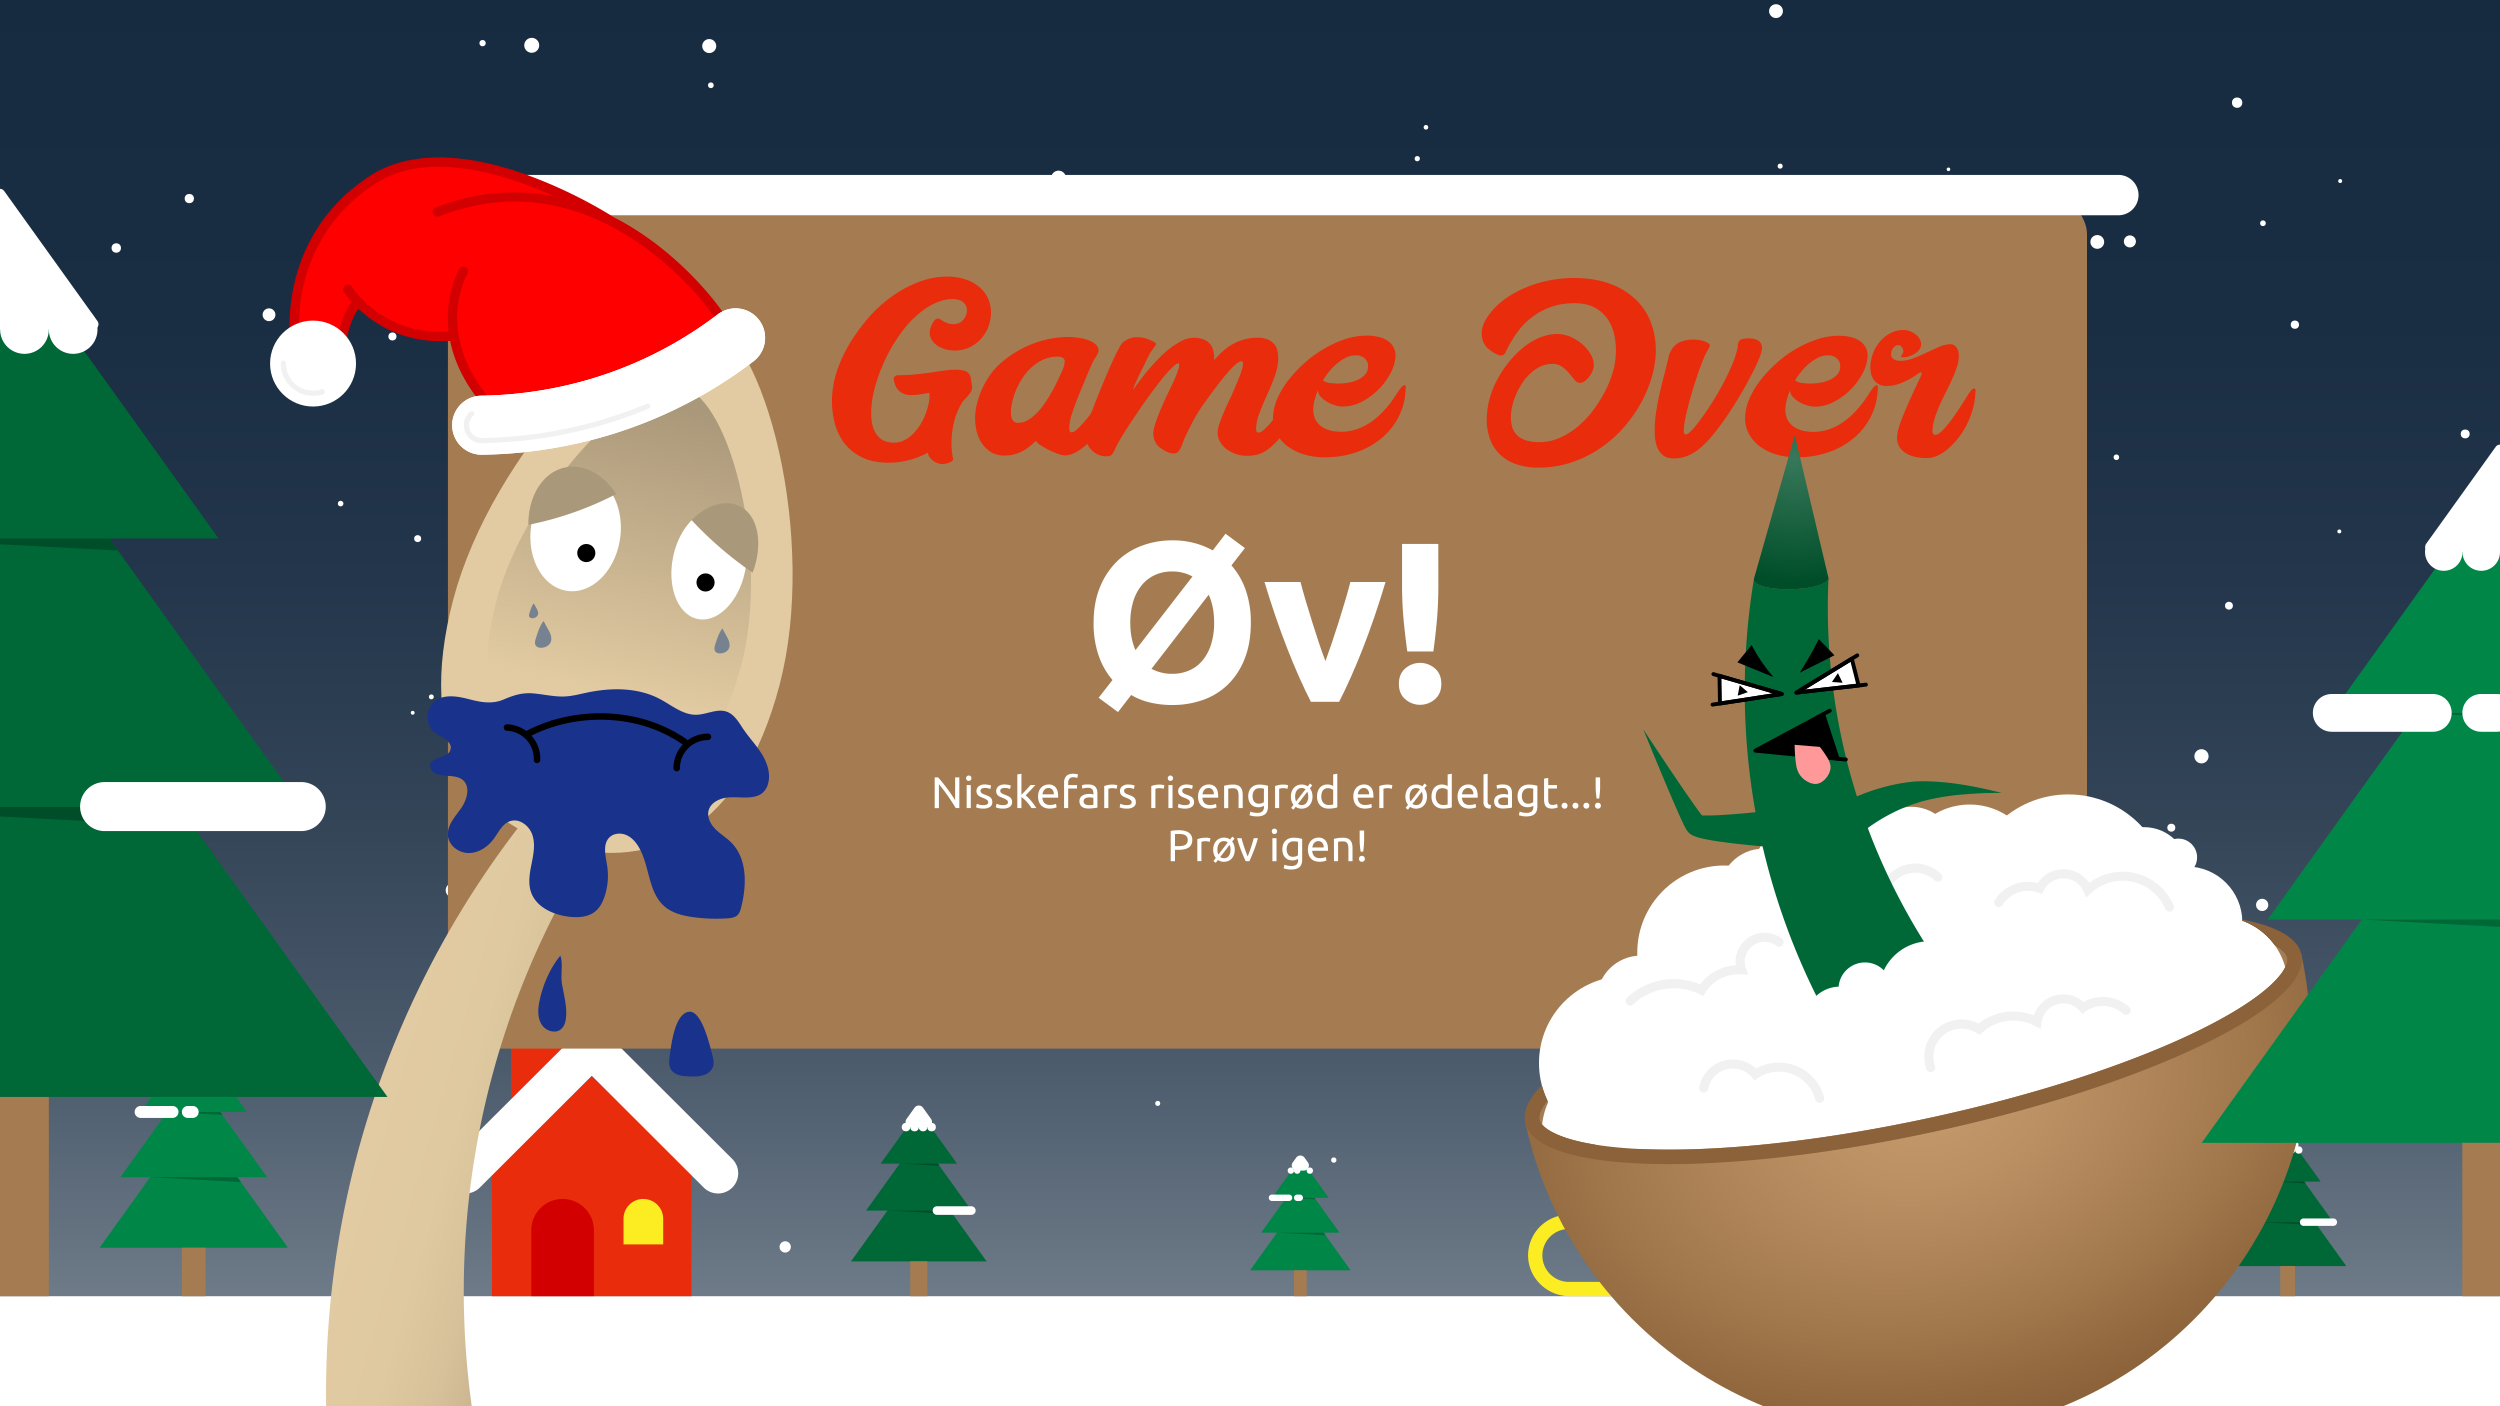 <svg xmlns="http://www.w3.org/2000/svg" xmlns:xlink="http://www.w3.org/1999/xlink" width="1920" height="1080" viewBox="0 0 1920 1080"><rect x="0" y="0" width="1920" height="1080" fill="#333333" stroke="none"/><defs><style>.cls-1{fill:url(#linear-gradient);}.cls-2{fill:none;}.cls-3{fill:#fff;}.cls-4{fill:#008748;}.cls-5{fill:#006837;}.cls-6{fill:#a57c52;}.cls-7{fill:#004e29;}.cls-8{fill:#e92c0c;}.cls-9{fill:#d20000;}.cls-10{fill:#fbed21;}.cls-11{fill:#9e0000;}.cls-12{fill:#8b6239;}.cls-13{fill:url(#radial-gradient);}.cls-14{fill:#f1f1f1;}.cls-15{fill:url(#radial-gradient-2);}.cls-16{fill:#f99;}.cls-17{fill:url(#linear-gradient-2);}.cls-18{fill:#e2cba2;}.cls-19{fill:url(#linear-gradient-3);}.cls-20{fill:#aa987a;}.cls-21{fill:red;}.cls-22{fill:#19328b;}.cls-23{fill:#76828f;}</style><linearGradient id="linear-gradient" x1="960" y1="1034.5" x2="960" y2="-18.36" gradientUnits="userSpaceOnUse"><stop offset="0" stop-color="#76828f"/><stop offset="0.06" stop-color="#697684"/><stop offset="0.21" stop-color="#4b5b6c"/><stop offset="0.38" stop-color="#344558"/><stop offset="0.56" stop-color="#23364b"/><stop offset="0.75" stop-color="#192d43"/><stop offset="1" stop-color="#162a40"/></linearGradient><radialGradient id="radial-gradient" cx="1105.76" cy="927.31" r="359.31" gradientTransform="matrix(0.98, -0.22, 0.15, 0.68, 260.04, 456.9)" gradientUnits="userSpaceOnUse"><stop offset="0" stop-color="#c59b6d"/><stop offset="0.26" stop-color="#bb9164"/><stop offset="0.71" stop-color="#a0764b"/><stop offset="1" stop-color="#8b6239"/></radialGradient><radialGradient id="radial-gradient-2" cx="-10867.84" cy="-256.61" r="94.36" gradientTransform="translate(11943.57 -2207.21) rotate(-14.97)" gradientUnits="userSpaceOnUse"><stop offset="0" stop-color="#37785a"/><stop offset="1" stop-color="#004e29"/></radialGradient><linearGradient id="linear-gradient-2" x1="-5858.37" y1="1799.11" x2="-5668.02" y2="1799.11" gradientTransform="translate(6399.48 791.23) rotate(16.11)" gradientUnits="userSpaceOnUse"><stop offset="0" stop-color="#e2cba2"/><stop offset="0.35" stop-color="#dfc9a0"/><stop offset="0.58" stop-color="#d7c19a"/><stop offset="0.77" stop-color="#c8b38f"/><stop offset="0.94" stop-color="#b3a081"/><stop offset="1" stop-color="#aa987a"/></linearGradient><linearGradient id="linear-gradient-3" x1="1278.11" y1="1905.85" x2="1217.4" y2="2127.44" gradientTransform="matrix(-0.87, -0.48, -0.48, 0.87, 2557.03, -729.74)" gradientUnits="userSpaceOnUse"><stop offset="0" stop-color="#aa987a"/><stop offset="1" stop-color="#aa987a" stop-opacity="0"/></linearGradient></defs><title>Gamer over loose</title><g id="Titelskærm"><g id="Baggrund"><rect class="cls-1" y="-18.36" width="1920" height="1052.86"/><rect class="cls-2" x="1759.26" y="246.15" width="6.39" height="6.39"/><circle class="cls-3" cx="1762.46" cy="249.35" r="3.19"/><rect class="cls-2" x="1795.09" y="406.63" width="3.03" height="3.03"/><circle class="cls-3" cx="1796.61" cy="408.14" r="1.52"/><rect class="cls-2" x="1664.51" y="632.61" width="6.14" height="6.14"/><circle class="cls-3" cx="1667.57" cy="635.67" r="3.07"/><rect class="cls-2" x="1599.51" y="921.71" width="6.45" height="6.45"/><circle class="cls-3" cx="1602.73" cy="924.93" r="3.23"/><rect class="cls-2" x="1574.18" y="624.68" width="5.71" height="5.71"/><circle class="cls-3" cx="1577.04" cy="627.53" r="2.85"/><rect class="cls-2" x="1380.02" y="566.29" width="10.57" height="10.57"/><circle class="cls-3" cx="1385.3" cy="571.58" r="5.28"/><rect class="cls-2" x="1491.12" y="356.89" width="11.34" height="11.34"/><circle class="cls-3" cx="1496.79" cy="362.56" r="5.67"/><rect class="cls-2" x="1400.08" y="207.77" width="11.06" height="11.06"/><circle class="cls-3" cx="1405.61" cy="213.3" r="5.53"/><rect class="cls-2" x="1231.14" y="137.29" width="2.8" height="2.8"/><circle class="cls-3" cx="1232.54" cy="138.69" r="1.4"/><rect class="cls-2" x="1028.42" y="209.07" width="4.36" height="4.36"/><circle class="cls-3" cx="1030.6" cy="211.25" r="2.18"/><rect class="cls-2" x="954.91" y="359.63" width="4.24" height="4.24"/><circle class="cls-3" cx="957.03" cy="361.75" r="2.12"/><rect class="cls-2" x="1056.21" y="542.35" width="7.73" height="7.73"/><circle class="cls-3" cx="1060.07" cy="546.21" r="3.86"/><rect class="cls-2" x="732.52" y="549.17" width="11.31" height="11.31"/><circle class="cls-3" cx="738.17" cy="554.83" r="5.66"/><rect class="cls-2" x="810.82" y="599.89" width="5.33" height="5.33"/><circle class="cls-3" cx="813.48" cy="602.56" r="2.67"/><rect class="cls-2" x="792.46" y="462.06" width="5.25" height="5.25"/><circle class="cls-3" cx="795.09" cy="464.69" r="2.62"/><rect class="cls-2" x="577.55" y="480.63" width="9.54" height="9.54"/><circle class="cls-3" cx="582.32" cy="485.4" r="4.77"/><rect class="cls-2" x="405.21" y="421.45" width="7.41" height="7.41"/><circle class="cls-3" cx="408.92" cy="425.15" r="3.7"/><rect class="cls-2" x="519.61" y="171.88" width="8.59" height="8.59"/><circle class="cls-3" cx="523.9" cy="176.18" r="4.3"/><rect class="cls-2" x="333.68" y="182.77" width="10.69" height="10.69"/><circle class="cls-3" cx="339.02" cy="188.12" r="5.35"/><rect class="cls-2" x="201.69" y="236.81" width="9.84" height="9.84"/><circle class="cls-3" cx="206.61" cy="241.73" r="4.92"/><rect class="cls-2" x="298.28" y="255.3" width="6.2" height="6.2"/><circle class="cls-3" cx="301.38" cy="258.4" r="3.1"/><rect class="cls-2" x="91.26" y="476.45" width="11.16" height="11.16"/><circle class="cls-3" cx="96.84" cy="482.03" r="5.58"/><rect class="cls-2" x="329.4" y="533.33" width="3.73" height="3.73"/><circle class="cls-3" cx="331.26" cy="535.19" r="1.87"/><rect class="cls-2" x="341.36" y="719.95" width="5.85" height="5.85"/><circle class="cls-3" cx="344.28" cy="722.88" r="2.92"/><rect class="cls-2" x="135.8" y="837.08" width="8.32" height="8.32"/><circle class="cls-3" cx="139.96" cy="841.24" r="4.16"/><rect class="cls-2" x="51.74" y="639" width="11.13" height="11.13"/><circle class="cls-3" cx="57.31" cy="644.57" r="5.57"/><rect class="cls-2" x="72.4" y="511.84" width="5.73" height="5.73"/><circle class="cls-3" cx="75.26" cy="514.7" r="2.87"/><rect class="cls-2" x="53.37" y="354.59" width="9.33" height="9.33"/><circle class="cls-3" cx="58.03" cy="359.26" r="4.66"/><rect class="cls-2" x="85.67" y="186.84" width="7.24" height="7.24"/><circle class="cls-3" cx="89.29" cy="190.47" r="3.62"/><rect class="cls-2" x="274.92" y="146.51" width="10.29" height="10.29"/><circle class="cls-3" cx="280.06" cy="151.66" r="5.14"/><rect class="cls-2" x="368.2" y="30.72" width="4.83" height="4.83"/><circle class="cls-3" cx="370.61" cy="33.14" r="2.42"/><rect class="cls-2" x="539.29" y="29.97" width="10.79" height="10.79"/><circle class="cls-3" cx="544.69" cy="35.37" r="5.39"/><rect class="cls-2" x="679.32" y="156.87" width="7.12" height="7.12"/><circle class="cls-3" cx="682.88" cy="160.43" r="3.56"/><rect class="cls-2" x="1086.43" y="119.84" width="4.03" height="4.03"/><circle class="cls-3" cx="1088.45" cy="121.86" r="2.02"/><rect class="cls-2" x="1358.66" y="3.24" width="10.63" height="10.63"/><circle class="cls-3" cx="1363.97" cy="8.55" r="5.32"/><rect class="cls-2" x="1495.02" y="128.65" width="2.79" height="2.79"/><circle class="cls-3" cx="1496.42" cy="130.04" r="1.39"/><rect class="cls-2" x="1605.44" y="180.52" width="10.57" height="10.57"/><circle class="cls-3" cx="1610.72" cy="185.81" r="5.29"/><rect class="cls-2" x="1735.74" y="169.25" width="4.41" height="4.41"/><circle class="cls-3" cx="1737.95" cy="171.45" r="2.2"/><rect class="cls-2" x="1889.85" y="329.85" width="6.85" height="6.85"/><circle class="cls-3" cx="1893.27" cy="333.27" r="3.42"/><rect class="cls-2" x="1881.41" y="576.89" width="4.71" height="4.71"/><circle class="cls-3" cx="1883.77" cy="579.25" r="2.36"/><rect class="cls-2" x="1827.05" y="651.47" width="10.78" height="10.78"/><circle class="cls-3" cx="1832.44" cy="656.86" r="5.39"/><rect class="cls-2" x="1816.82" y="759.56" width="4.52" height="4.52"/><circle class="cls-3" cx="1819.08" cy="761.82" r="2.26"/><rect class="cls-2" x="1699.66" y="832.33" width="11.13" height="11.13"/><circle class="cls-3" cx="1705.22" cy="837.89" r="5.56"/><rect class="cls-2" x="1575" y="835.82" width="3.43" height="3.43"/><circle class="cls-3" cx="1576.72" cy="837.54" r="1.71"/><rect class="cls-2" x="1447.57" y="657.74" width="3.81" height="3.81"/><circle class="cls-3" cx="1449.47" cy="659.64" r="1.9"/><rect class="cls-2" x="1311.33" y="842.16" width="3.8" height="3.8"/><circle class="cls-3" cx="1313.23" cy="844.05" r="1.9"/><rect class="cls-2" x="1164.71" y="693.68" width="3.97" height="3.97"/><circle class="cls-3" cx="1166.7" cy="695.67" r="1.99"/><rect class="cls-2" x="1022.3" y="888.88" width="4.09" height="4.09"/><circle class="cls-3" cx="1024.35" cy="890.93" r="2.05"/><rect class="cls-2" x="887.19" y="845.47" width="3.88" height="3.88"/><circle class="cls-3" cx="889.13" cy="847.41" r="1.94"/><rect class="cls-2" x="751.37" y="736.96" width="3.7" height="3.7"/><circle class="cls-3" cx="753.22" cy="738.81" r="1.85"/><rect class="cls-2" x="598.69" y="953.29" width="8.67" height="8.67"/><circle class="cls-3" cx="603.03" cy="957.63" r="4.34"/><rect class="cls-2" x="458.8" y="805.83" width="11.03" height="11.03"/><circle class="cls-3" cx="464.31" cy="811.34" r="5.51"/><rect class="cls-2" x="342.28" y="678.13" width="11.13" height="11.13"/><circle class="cls-3" cx="347.84" cy="683.7" r="5.56"/><rect class="cls-2" x="82.93" y="652.22" width="3.54" height="3.54"/><circle class="cls-3" cx="84.7" cy="653.99" r="1.77"/><rect class="cls-2" x="315.46" y="545.93" width="2.95" height="2.95"/><circle class="cls-3" cx="316.94" cy="547.41" r="1.48"/><rect class="cls-2" x="460.61" y="535.18" width="4.2" height="4.2"/><circle class="cls-3" cx="462.71" cy="537.28" r="2.1"/><rect class="cls-2" x="590.62" y="692.08" width="9.22" height="9.22"/><circle class="cls-3" cx="595.23" cy="696.69" r="4.61"/><rect class="cls-2" x="733.78" y="798.42" width="6.17" height="6.17"/><circle class="cls-3" cx="736.87" cy="801.51" r="3.09"/><rect class="cls-2" x="886.36" y="665.96" width="4.74" height="4.74"/><circle class="cls-3" cx="888.73" cy="668.33" r="2.37"/><rect class="cls-2" x="1017.94" y="589.99" width="5.9" height="5.9"/><circle class="cls-3" cx="1020.89" cy="592.94" r="2.95"/><rect class="cls-2" x="1154.78" y="748.93" width="5.67" height="5.67"/><circle class="cls-3" cx="1157.61" cy="751.77" r="2.83"/><rect class="cls-2" x="1292.14" y="596.87" width="8.9" height="8.9"/><circle class="cls-3" cx="1296.59" cy="601.32" r="4.45"/><rect class="cls-2" x="1416.27" y="504.38" width="9.05" height="9.05"/><circle class="cls-3" cx="1420.8" cy="508.91" r="4.53"/><rect class="cls-2" x="1540.04" y="508.64" width="6.61" height="6.61"/><circle class="cls-3" cx="1543.34" cy="511.95" r="3.3"/><rect class="cls-2" x="1732.63" y="690.26" width="9.4" height="9.4"/><circle class="cls-3" cx="1737.34" cy="694.97" r="4.7"/><rect class="cls-2" x="1708.82" y="462.18" width="6.04" height="6.04"/><circle class="cls-3" cx="1711.84" cy="465.19" r="3.02"/><rect class="cls-2" x="1685.27" y="575.37" width="10.92" height="10.92"/><circle class="cls-3" cx="1690.73" cy="580.83" r="5.46"/><rect class="cls-2" x="1564.7" y="340.79" width="9.57" height="9.57"/><circle class="cls-3" cx="1569.48" cy="345.57" r="4.78"/><rect class="cls-2" x="1411.55" y="237.62" width="8.3" height="8.3"/><circle class="cls-3" cx="1415.7" cy="241.77" r="4.15"/><rect class="cls-2" x="1287.21" y="428.67" width="6.48" height="6.48"/><circle class="cls-3" cx="1290.45" cy="431.91" r="3.24"/><rect class="cls-2" x="1146.74" y="293.69" width="10.44" height="10.44"/><circle class="cls-3" cx="1151.96" cy="298.91" r="5.22"/><rect class="cls-2" x="1012.7" y="399.87" width="4.32" height="4.32"/><circle class="cls-3" cx="1014.86" cy="402.03" r="2.16"/><rect class="cls-2" x="864.05" y="295.06" width="9.09" height="9.09"/><circle class="cls-3" cx="868.59" cy="299.61" r="4.54"/><rect class="cls-2" x="739.28" y="372.25" width="3.51" height="3.51"/><circle class="cls-3" cx="741.04" cy="374.01" r="1.76"/><rect class="cls-2" x="611.05" y="330.39" width="3.39" height="3.39"/><circle class="cls-3" cx="612.75" cy="332.09" r="1.7"/><rect class="cls-2" x="460.3" y="496.84" width="4.45" height="4.45"/><circle class="cls-3" cx="462.53" cy="499.07" r="2.23"/><rect class="cls-2" x="318.09" y="410.98" width="5.36" height="5.36"/><circle class="cls-3" cx="320.76" cy="413.66" r="2.68"/><rect class="cls-2" x="229.36" y="245.02" width="5.16" height="5.16"/><circle class="cls-3" cx="231.94" cy="247.6" r="2.58"/><rect class="cls-2" x="26.86" y="242.07" width="5.62" height="5.62"/><circle class="cls-3" cx="29.67" cy="244.88" r="2.81"/><rect class="cls-2" x="259.46" y="384.63" width="4.27" height="4.27"/><circle class="cls-3" cx="261.6" cy="386.77" r="2.14"/><rect class="cls-2" x="367.55" y="373.01" width="9.89" height="9.89"/><circle class="cls-3" cx="372.49" cy="377.96" r="4.94"/><rect class="cls-2" x="513.27" y="354.58" width="3.02" height="3.02"/><circle class="cls-3" cx="514.78" cy="356.09" r="1.51"/><rect class="cls-2" x="643.01" y="198.66" width="4.53" height="4.53"/><circle class="cls-3" cx="645.28" cy="200.92" r="2.26"/><rect class="cls-2" x="768.72" y="309.38" width="11.18" height="11.18"/><circle class="cls-3" cx="774.31" cy="314.96" r="5.59"/><rect class="cls-2" x="924.01" y="153.31" width="3.19" height="3.19"/><circle class="cls-3" cx="925.6" cy="154.9" r="1.6"/><rect class="cls-2" x="1058.31" y="187.09" width="10.45" height="10.45"/><circle class="cls-3" cx="1063.53" cy="192.32" r="5.22"/><rect class="cls-2" x="1205.74" y="235.14" width="6.93" height="6.93"/><circle class="cls-3" cx="1209.2" cy="238.6" r="3.47"/><rect class="cls-2" x="1339.29" y="351.51" width="5.18" height="5.18"/><circle class="cls-3" cx="1341.88" cy="354.1" r="2.59"/><rect class="cls-2" x="1479.74" y="138.8" width="8.37" height="8.37"/><circle class="cls-3" cx="1483.93" cy="142.99" r="4.19"/><rect class="cls-2" x="1623.24" y="349.05" width="4.27" height="4.27"/><circle class="cls-3" cx="1625.38" cy="351.18" r="2.14"/><rect class="cls-2" x="1714.15" y="74.88" width="7.94" height="7.94"/><circle class="cls-3" cx="1718.12" cy="78.85" r="3.97"/><rect class="cls-2" x="1795.73" y="137.49" width="3.07" height="3.07"/><circle class="cls-3" cx="1797.26" cy="139.03" r="1.54"/><rect class="cls-2" x="1631.11" y="180.77" width="9.27" height="9.27"/><circle class="cls-3" cx="1635.75" cy="185.4" r="4.63"/><rect class="cls-2" x="1499.79" y="261.89" width="3.28" height="3.28"/><circle class="cls-3" cx="1501.43" cy="263.53" r="1.64"/><rect class="cls-2" x="1365.2" y="125.65" width="3.9" height="3.9"/><circle class="cls-3" cx="1367.15" cy="127.6" r="1.95"/><rect class="cls-2" x="1093.35" y="95.98" width="3.57" height="3.57"/><circle class="cls-3" cx="1095.13" cy="97.76" r="1.78"/><rect class="cls-2" x="954.13" y="199.91" width="9.71" height="9.71"/><circle class="cls-3" cx="958.98" cy="204.77" r="4.85"/><rect class="cls-2" x="807.31" y="131.06" width="11.34" height="11.34"/><circle class="cls-3" cx="812.98" cy="136.72" r="5.67"/><rect class="cls-2" x="682.4" y="147.41" width="6.8" height="6.8"/><circle class="cls-3" cx="685.8" cy="150.81" r="3.4"/><rect class="cls-2" x="543.74" y="63.29" width="4.4" height="4.4"/><circle class="cls-3" cx="545.94" cy="65.49" r="2.2"/><rect class="cls-2" x="402.61" y="29.05" width="11.51" height="11.51"/><circle class="cls-3" cx="408.37" cy="34.8" r="5.75"/><rect class="cls-2" x="141.85" y="148.95" width="7.09" height="7.09"/><circle class="cls-3" cx="145.39" cy="152.49" r="3.55"/><rect class="cls-3" x="-30.67" y="995.49" width="1991.68" height="276.84"/><polygon class="cls-4" points="998.66 921.71 960 975.62 1037.32 975.62 998.66 921.71"/><polygon class="cls-4" points="998.66 904.7 968.55 946.68 1028.77 946.68 998.66 904.7"/><polygon class="cls-4" points="998.66 889.5 976.86 919.9 1020.46 919.9 998.66 889.5"/><polygon class="cls-5" points="980.75 946.68 1016.57 946.68 1017.99 948.66 980.75 946.68"/><polygon class="cls-5" points="987.77 919.9 1009.56 919.9 1010.43 921.11 987.77 919.9"/><path class="cls-3" d="M995.46,889.1l-2.67,3.72A3.93,3.93,0,0,0,996,899h5.33a3.92,3.92,0,0,0,3.19-6.21l-2.66-3.72A3.93,3.93,0,0,0,995.46,889.1Z"/><circle class="cls-3" cx="991.37" cy="899.05" r="2.43"/><circle class="cls-3" cx="996.23" cy="899.05" r="2.43"/><circle class="cls-3" cx="1005.95" cy="899.05" r="2.43"/><path class="cls-3" d="M990,922.35H976.86a2.45,2.45,0,1,1,0-4.9H990a2.45,2.45,0,0,1,0,4.9Z"/><path class="cls-3" d="M998.23,922.35h-2a2.45,2.45,0,0,1,0-4.9h2a2.45,2.45,0,0,1,0,4.9Z"/><rect class="cls-6" x="993.78" y="975.62" width="9.74" height="19.88"/><polygon class="cls-4" points="148.81 857.37 76.43 958.28 221.18 958.28 148.81 857.37"/><polygon class="cls-4" points="148.81 825.52 92.44 904.11 205.17 904.11 148.81 825.52"/><polygon class="cls-4" points="148.81 797.06 107.99 853.98 189.63 853.98 148.81 797.06"/><polygon class="cls-5" points="115.28 904.11 182.33 904.11 184.99 907.83 115.28 904.11"/><polygon class="cls-5" points="128.42 853.98 169.22 853.98 170.84 856.24 128.42 853.98"/><path class="cls-3" d="M145.6,792.45,133.94,808.7a3.92,3.92,0,0,0,3.19,6.21h23.31a3.92,3.92,0,0,0,3.19-6.21L152,792.45A3.92,3.92,0,0,0,145.6,792.45Z"/><circle class="cls-3" cx="135.16" cy="814.95" r="4.55"/><circle class="cls-3" cx="144.26" cy="814.95" r="4.55"/><circle class="cls-3" cx="162.45" cy="814.95" r="4.55"/><path class="cls-3" d="M132.5,858.56H108a4.58,4.58,0,0,1,0-9.16H132.5a4.58,4.58,0,1,1,0,9.16Z"/><path class="cls-3" d="M148,858.56h-3.74a4.58,4.58,0,1,1,0-9.16H148a4.58,4.58,0,0,1,0,9.16Z"/><rect class="cls-6" x="139.67" y="958.28" width="18.23" height="37.21"/><polygon class="cls-5" points="705.63 896.13 653.57 968.73 757.7 968.73 705.63 896.13"/><polygon class="cls-5" points="705.63 873.22 665.09 929.76 746.18 929.76 705.63 873.22"/><polygon class="cls-5" points="705.63 852.75 676.27 893.69 735 893.69 705.63 852.75"/><polygon class="cls-7" points="681.52 929.76 729.75 929.76 731.66 932.43 681.52 929.76"/><polygon class="cls-7" points="690.97 893.69 720.33 893.69 721.49 895.32 690.97 893.69"/><path class="cls-3" d="M702.44,850.67l-6.24,8.71a3.93,3.93,0,0,0,3.19,6.21h12.48a3.92,3.92,0,0,0,3.19-6.21l-6.24-8.71A3.93,3.93,0,0,0,702.44,850.67Z"/><circle class="cls-3" cx="695.83" cy="865.62" r="3.27"/><circle class="cls-3" cx="702.38" cy="865.62" r="3.27"/><circle class="cls-3" cx="708.92" cy="865.62" r="3.27"/><circle class="cls-3" cx="715.46" cy="865.62" r="3.27"/><path class="cls-3" d="M746.18,933H719.77a3.3,3.3,0,1,1,0-6.59h26.41a3.3,3.3,0,0,1,0,6.59Z"/><rect class="cls-6" x="699.07" y="968.73" width="13.12" height="26.77"/><polygon class="cls-5" points="1756.93 909.6 1711.93 972.35 1801.94 972.35 1756.93 909.6"/><polygon class="cls-5" points="1756.93 889.79 1721.88 938.67 1791.98 938.67 1756.93 889.79"/><polygon class="cls-5" points="1756.93 872.1 1731.55 907.49 1782.32 907.49 1756.93 872.1"/><polygon class="cls-7" points="1736.09 938.67 1777.78 938.67 1779.44 940.98 1736.09 938.67"/><polygon class="cls-7" points="1744.26 907.49 1769.64 907.49 1770.64 908.9 1744.26 907.49"/><path class="cls-3" d="M1753.75,870.91l-4.36,6.07a3.93,3.93,0,0,0,3.19,6.22h8.71a3.93,3.93,0,0,0,3.19-6.22l-4.36-6.07A3.91,3.91,0,0,0,1753.75,870.91Z"/><circle class="cls-3" cx="1748.46" cy="883.22" r="2.83"/><circle class="cls-3" cx="1754.12" cy="883.22" r="2.83"/><circle class="cls-3" cx="1759.78" cy="883.22" r="2.83"/><circle class="cls-3" cx="1765.43" cy="883.22" r="2.83"/><path class="cls-3" d="M1792,941.48h-22.83a2.85,2.85,0,0,1,0-5.7H1792a2.85,2.85,0,0,1,0,5.7Z"/><rect class="cls-6" x="1751.26" y="972.35" width="11.34" height="23.14"/><polygon class="cls-8" points="531.03 900.89 454.43 826.28 377.82 900.89 377.82 995.49 531.03 995.49 531.03 900.89"/><path class="cls-9" d="M432.1,920.81h0a24,24,0,0,1,24,24v50.64a0,0,0,0,1,0,0H408.06a0,0,0,0,1,0,0V944.85A24,24,0,0,1,432.1,920.81Z"/><path class="cls-10" d="M494.1,920.81h0A15.23,15.23,0,0,1,509.33,936v19.72a0,0,0,0,1,0,0H478.87a0,0,0,0,1,0,0V936a15.23,15.23,0,0,1,15.23-15.23Z"/><rect class="cls-8" x="392.43" y="784.52" width="43.53" height="65.12"/><path class="cls-3" d="M357.44,916.59a15.51,15.51,0,0,1-10.95-26.48l97-96.77a15.5,15.5,0,0,1,21.9,0l97,96.77a15.5,15.5,0,0,1-21.9,21.95l-86-85.85-86,85.85A15.46,15.46,0,0,1,357.44,916.59Z"/><path class="cls-3" d="M436,786.33H390.57a7,7,0,0,1,0-14H436a7,7,0,0,1,0,14Z"/><circle class="cls-9" cx="1380.23" cy="898.17" r="68.09"/><path class="cls-11" d="M1325,904.46h-.42a6,6,0,0,1-5.58-6.4,62.43,62.43,0,0,1,91.39-50.92,6,6,0,1,1-5.6,10.62,51.09,51.09,0,0,0-8.5-3.53A50.4,50.4,0,0,0,1331,898.88,6,6,0,0,1,1325,904.46Z"/><circle class="cls-9" cx="1432.47" cy="850.21" r="4.71"/><path class="cls-8" d="M1307,921.06a6,6,0,0,0-6,5.3,22.33,22.33,0,0,1-44.26,1.2,7.79,7.79,0,0,0-7.72-6.5h0v44.56a4.55,4.55,0,0,0,4.55,4.55h137.13a4.56,4.56,0,0,0,4.56-4.55v-40a4.55,4.55,0,0,0-4.56-4.55Z"/><path class="cls-9" d="M1380.7,963.63h-49a3.5,3.5,0,0,1,0-7h49a1.06,1.06,0,0,0,1-1.06v-20a3.5,3.5,0,0,1,7,0v20A8.07,8.07,0,0,1,1380.7,963.63Z"/><path class="cls-10" d="M1409.15,995.49H1205.59c-17,0-31.46-13.33-32-30.37a31.32,31.32,0,0,1,59.89-13.74l-.14.07a14,14,0,0,1-15-2.49,20.32,20.32,0,1,0-13.47,35.53h193.23a11,11,0,0,1,11,11Z"/><rect class="cls-10" x="1331.24" y="976.44" width="23.54" height="11" transform="translate(2324.96 -361.07) rotate(90)"/><rect class="cls-10" x="1280.27" y="976.44" width="23.54" height="11" transform="translate(2273.98 -310.1) rotate(90)"/><circle class="cls-3" cx="1433.7" cy="838.08" r="7.83"/><circle class="cls-3" cx="1444.42" cy="848.5" r="7.83"/><circle class="cls-3" cx="1611.2" cy="958.28" r="37.22"/><circle class="cls-3" cx="1611.2" cy="902.69" r="23.59"/><path class="cls-8" d="M1596.15,882.48c2.75-13.68,9.93-23.79,23.25-21.11s16,14.77,13.29,28.46"/><path class="cls-8" d="M1638.27,893.37l-48.63-9.78a2.37,2.37,0,1,1,.93-4.64l48.63,9.77a2.37,2.37,0,0,1-.93,4.65Z"/><path class="cls-12" d="M1552.79,921.18a2.77,2.77,0,0,1-.9-.14l-22.32-7a3,3,0,0,1,1.78-5.73l17.86,5.58L1547,897.08a3,3,0,1,1,6-.77l2.79,21.48a3,3,0,0,1-3,3.39Z"/><path class="cls-12" d="M1587.61,941a2.94,2.94,0,0,1-1.48-.4l-34.83-19.77a3,3,0,0,1,3-5.22l34.82,19.78a3,3,0,0,1-1.48,5.61Z"/><path class="cls-12" d="M1653,914.33a3,3,0,0,1-3-3v-21.5a3,3,0,0,1,6,0V908.1l17.44-1.27a3,3,0,0,1,.44,6l-20.66,1.51Z"/><path class="cls-12" d="M1626.9,942.21a3,3,0,0,1-2.19-5.05l26-27.88a3,3,0,0,1,4.39,4.1l-26.06,27.88A3,3,0,0,1,1626.9,942.21Z"/><circle class="cls-3" cx="625.05" cy="481.04" r="18.48"/></g><g id="Midgrund"><g id="Titelboks"><rect class="cls-6" x="344.01" y="149.83" width="1258.8" height="655.5" rx="29.83"/><path class="cls-3" d="M1626.9,165.33h-1307a15.5,15.5,0,0,1,0-31h1307a15.5,15.5,0,0,1,0,31Z"/><path class="cls-8" d="M727.09,212.42a45.56,45.56,0,0,1,14.22,2.09,31.7,31.7,0,0,1,10.9,6,25.26,25.26,0,0,1,6.82,9.21,26.33,26.33,0,0,1,2,12,30.61,30.61,0,0,1-2.16,9.68,28.52,28.52,0,0,1-5.54,8.86,29.27,29.27,0,0,1-8.62,6.47,25.48,25.48,0,0,1-11.54,2.5,26,26,0,0,1-7.11-1,21.46,21.46,0,0,1-6.24-2.85,14.67,14.67,0,0,1-4.37-4.55,9.77,9.77,0,0,1-1.4-5.94,10.33,10.33,0,0,1,.53-2.8,20.5,20.5,0,0,1,1.34-3.38,11.55,11.55,0,0,1,2-2.86,3.61,3.61,0,0,1,2.68-1.22,3.12,3.12,0,0,1,1.69.7c.66.46,1.44,1,2.33,1.45a20.68,20.68,0,0,0,3.26,1.46,13.47,13.47,0,0,0,4.61.7,9.23,9.23,0,0,0,7.17-3.15,12.27,12.27,0,0,0,2-3.14,10.52,10.52,0,0,0,.87-3.5,8.07,8.07,0,0,0-2.68-6.94q-2.91-2.5-8.16-2.5a28.91,28.91,0,0,0-9.09,1.45A44.82,44.82,0,0,0,714,235a56.6,56.6,0,0,0-7.58,5.3Q703,243.2,700,246.1A101.38,101.38,0,0,0,688.33,261a124.76,124.76,0,0,0-9.62,17.6A129.69,129.69,0,0,0,672.07,297a77.79,77.79,0,0,0-2.92,17.42,51.77,51.77,0,0,0,.23,8.34,24.89,24.89,0,0,0,2.28,8.27,16.47,16.47,0,0,0,5.36,6.36q3.56,2.56,9.5,2.56a17.25,17.25,0,0,0,7.75-1.75,25.79,25.79,0,0,0,6.53-4.6,36.69,36.69,0,0,0,5.36-6.53,46.37,46.37,0,0,0,4-7.46,54.93,54.93,0,0,0,2.5-7.46,41.28,41.28,0,0,0,1.17-6.47v-2a15.49,15.49,0,0,0-.12-2l-6.82,1.16a40.54,40.54,0,0,1-6.82.59,14,14,0,0,1-8.33-2.22,12.39,12.39,0,0,1-4.49-6.29c-.16-.63-.35-1.34-.58-2.16a7.72,7.72,0,0,1-.35-2.16,2.74,2.74,0,0,1,1.05-1.63,3,3,0,0,1,2-.81,142.06,142.06,0,0,0,16-.88q7.69-.87,15.85-2.16,3-.47,6.12-.81a56.19,56.19,0,0,1,6.24-.35,24.65,24.65,0,0,1,7,.76,6.84,6.84,0,0,1,3.62,2.33,8.7,8.7,0,0,1,1.51,4c.23,1.59.51,3.44.82,5.54a2.92,2.92,0,0,1,.06.93,8.27,8.27,0,0,0-.06,1.05,6.19,6.19,0,0,1-1.05,2.62,24.51,24.51,0,0,1-2.22,2.92c-.85,1-1.73,1.92-2.62,2.85a13.22,13.22,0,0,0-2,2.68A51.12,51.12,0,0,0,733,322.92a69.83,69.83,0,0,0-2.15,14,58.11,58.11,0,0,0,.06,7.93,61.87,61.87,0,0,0,1.1,7.81v.11a2.39,2.39,0,0,1-1.05,1.52,7.93,7.93,0,0,1-2.27,1.16,15.58,15.58,0,0,1-2.68.7,13.19,13.19,0,0,1-2.27.24,10.63,10.63,0,0,1-3.85-.76,14.13,14.13,0,0,1-3.56-2,12,12,0,0,1-2.62-2.8,5.73,5.73,0,0,1-1-3.21,66.86,66.86,0,0,1-14.51,5.72,61.31,61.31,0,0,1-15.68,2q-12.71,0-21.27-4.49a37.85,37.85,0,0,1-13.64-11.66,44.09,44.09,0,0,1-7-16.2A67.65,67.65,0,0,1,639,304.85l.12-1.39a73.6,73.6,0,0,1,2.85-15.92,97.87,97.87,0,0,1,5.83-14.92A119.91,119.91,0,0,1,656,258.4a159.69,159.69,0,0,1,10.37-13.7A101.91,101.91,0,0,1,678.13,233a99.62,99.62,0,0,1,14.69-10.38,85,85,0,0,1,16.66-7.4A57.63,57.63,0,0,1,727.09,212.42Z"/><path class="cls-8" d="M836.08,319.89a89.66,89.66,0,0,0,6.53-9.38q2.91-4.85,5.94-9.74c.16-.23.41-.58.76-1l1.05-1.4a6.18,6.18,0,0,1,1.22-1.23,2.19,2.19,0,0,1,1.28-.52c.24,0,.41.15.53.46a10.31,10.31,0,0,1,.29,1,4.54,4.54,0,0,1,.12,1v.58a56.51,56.51,0,0,1-1.64,11,64.31,64.31,0,0,1-3.9,11.24,62.9,62.9,0,0,1-6.06,10.55,61.19,61.19,0,0,1-7.87,9.1,43.72,43.72,0,0,1-3.38,2.79,37.66,37.66,0,0,1-4,2.63,26,26,0,0,1-4.43,2,14.65,14.65,0,0,1-4.61.76,17.4,17.4,0,0,1-5.53-1.23,63.47,63.47,0,0,1-13.23-6.58,10.15,10.15,0,0,1-3.5-3.27q-2.57,2.34-5.13,4.37a35.39,35.39,0,0,1-5.42,3.56,29.15,29.15,0,0,1-6.12,2.39,28.53,28.53,0,0,1-7.34.87,19.43,19.43,0,0,1-11.2-3,23.68,23.68,0,0,1-7.11-7.57,30.39,30.39,0,0,1-3.67-9.91,43.06,43.06,0,0,1-.76-9.91,51.2,51.2,0,0,1,1.69-10.55,65.37,65.37,0,0,1,10-21.16,52.85,52.85,0,0,1,7.81-8.74,82,82,0,0,1,24-14.69,75.49,75.49,0,0,1,28.5-5.48,54,54,0,0,1,7,.53,38.38,38.38,0,0,1,7.52,1.75,17.37,17.37,0,0,1,5.94,3.32,6.36,6.36,0,0,1,2.28,5.24,4.07,4.07,0,0,1-.41,1.52q-.4.93-1,2T841,275c-.39.63-.7,1.13-.93,1.52a53.38,53.38,0,0,0-2.5,5.24c-.75,1.79-1.5,3.58-2.28,5.37-1.4,3.42-2.82,6.81-4.25,10.2s-2.82,6.81-4.14,10.31q-1.86,4.78-3.62,10a37.46,37.46,0,0,0-2,10.08,13.08,13.08,0,0,0,.06,2.68,1.69,1.69,0,0,0,1.92,1.63,5.28,5.28,0,0,0,3.15-1.63c1.24-1.08,2.53-2.33,3.85-3.73s2.52-2.75,3.61-4.08Zm-59.69-4.31c0,.78,0,1.69.06,2.74a9.39,9.39,0,0,0,.59,3,6,6,0,0,0,1.63,2.39,4.64,4.64,0,0,0,3.2,1,14.7,14.7,0,0,0,7.35-2,31.43,31.43,0,0,0,6.7-5.19,52,52,0,0,0,6-7.23q2.8-4,5.13-8t4.08-7.69l2.92-6.12c.7-1.4,1.45-3.11,2.27-5.13a16.72,16.72,0,0,0,1.34-5.25,3.4,3.4,0,0,0-1.28-3.26,7.37,7.37,0,0,0-4.08-.93,26.19,26.19,0,0,0-10.38,2,33.66,33.66,0,0,0-8.68,5.36,40.83,40.83,0,0,0-7,7.69,55.15,55.15,0,0,0-8.46,18.19A47,47,0,0,0,776.39,315.58Z"/><path class="cls-8" d="M904.85,279.09c-.77,0-2,.76-3.67,2.28a72,72,0,0,0-5.83,6.11q-3.32,3.86-7.17,8.92t-7.81,10.67q-4,5.6-7.86,11.31t-7.17,10.84q-3.27,5.13-5.71,9.38a60,60,0,0,0-3.5,6.82A16.64,16.64,0,0,1,854,349c-.78,1-2.1,1.45-4,1.45a15.74,15.74,0,0,1-7.35-1.63,16.48,16.48,0,0,1-5.24-4.2,16.06,16.06,0,0,1-3-5.71,17.15,17.15,0,0,1-.7-6.29,37.62,37.62,0,0,1,1.92-7.93q1.8-5.71,4.6-13.11T846.45,296q3.39-8.14,6.47-15.15t5.66-11.95c1.7-3.3,2.95-5.26,3.73-5.88a19.08,19.08,0,0,1,5.13-3,16.45,16.45,0,0,1,6.06-1.05,21.92,21.92,0,0,1,7.52,1.28,35,35,0,0,1,6.58,3.15,6.69,6.69,0,0,1,.12,1,2.38,2.38,0,0,1-.53,1.11c-.35.51-.72,1.05-1.1,1.63s-.78,1.15-1.17,1.69L884.1,270a20.49,20.49,0,0,0-1.8,3c-.82,1.56-1.71,3.36-2.68,5.42s-2,4.24-3.21,6.53-2.2,4.43-3.09,6.41-1.63,3.69-2.21,5.13a10.44,10.44,0,0,0-.88,2.74h.12q2-2.81,5-6.88t6.76-8.51q3.74-4.42,8-8.8A85.73,85.73,0,0,1,899,267.2a52.79,52.79,0,0,1,9-5.65,19.39,19.39,0,0,1,8.51-2.16,20.72,20.72,0,0,1,8,1.34,12.24,12.24,0,0,1,5,3.67,13.23,13.23,0,0,1,2.45,5.48,29.45,29.45,0,0,1,.52,6.76,68.76,68.76,0,0,1,6.65-6.87,42,42,0,0,1,7.51-5.42,39.85,39.85,0,0,1,8.75-3.62,37.72,37.72,0,0,1,10.31-1.34,20.31,20.31,0,0,1,8,1.34,12.9,12.9,0,0,1,4.95,3.62,12.25,12.25,0,0,1,2.51,5.36,28.71,28.71,0,0,1,.52,6.7,44.23,44.23,0,0,1-2.91,13.23q-2.57,6.83-5.6,13.52t-5.59,13.23a41,41,0,0,0-2.92,12.48,7.93,7.93,0,0,0,.06.87q.06.52.18,1.11a2.07,2.07,0,0,0,.46,1,1.33,1.33,0,0,0,1,.41,6.59,6.59,0,0,0,4-1.93,45.1,45.1,0,0,0,4.9-4.95q2.63-3,5.3-6.7t5-7.11q2.26-3.44,4-6.3c1.13-1.9,2-3.28,2.51-4.14l.75-1.1c.35-.51.72-1,1.11-1.52a12.15,12.15,0,0,1,1.28-1.4,2.06,2.06,0,0,1,1-.64h.47c.23,0,.41.18.52.53a8.83,8.83,0,0,1,.3,1.1,10.67,10.67,0,0,1,.11,1.75A54.64,54.64,0,0,1,995.72,312a63.73,63.73,0,0,1-11.89,23.32,56.85,56.85,0,0,1-9.73,9.5,22.62,22.62,0,0,1-7.76,4.14,33,33,0,0,1-8.91,1.1,25.6,25.6,0,0,1-15.92-5.53,18.38,18.38,0,0,1-4.83-5.89,13.56,13.56,0,0,1-1.52-7.23,24.56,24.56,0,0,1,1.58-6.58q1.46-4.14,3.38-8.69t3.9-8.68q2-4.14,3-6.47c.54-1.24,1.23-2.82,2-4.72s1.63-3.87,2.45-5.89,1.53-4,2.16-5.95a16.42,16.42,0,0,0,.93-4.77,2.93,2.93,0,0,0-.12-1.4,1.07,1.07,0,0,0-1.16-.82q-1.51,0-4.32,2.45a66.55,66.55,0,0,0-6.06,6.18q-3.27,3.72-6.7,8.21t-6.47,8.63q-3,4.14-5.25,7.29t-2.91,4.19q-3.39,5.25-6.12,10.55t-5.3,10.78q-1.05,2.34-2,5.07a26.22,26.22,0,0,1-2.39,5,4.85,4.85,0,0,1-4.55,2.45,12.53,12.53,0,0,1-5.77-1.63,32,32,0,0,1-4.84-3,12.87,12.87,0,0,1-3.84-5.31,13.69,13.69,0,0,1-1-6.24,24.37,24.37,0,0,1,1.1-5.42q1-3.31,2.51-7.22t3.38-8.16c1.24-2.84,2.49-5.56,3.73-8.16l3.44-7.23c1.05-2.21,1.88-4,2.51-5.42.23-.62.54-1.38.93-2.27s.74-1.81,1-2.74.6-1.85.87-2.74a8.38,8.38,0,0,0,.41-2.39C905.75,279.48,905.47,279.09,904.85,279.09Z"/><path class="cls-8" d="M1074.81,299.26a7.44,7.44,0,0,0,.64-.82,9.14,9.14,0,0,1,1-1.16,13.84,13.84,0,0,1,1.17-1,1.78,1.78,0,0,1,1.05-.47.76.76,0,0,1,.7.47,2.53,2.53,0,0,1,.23,1.11v1.22a2.91,2.91,0,0,1-.12.93,49.31,49.31,0,0,1-5.24,20.4,52.27,52.27,0,0,1-12.94,16.38,61,61,0,0,1-19.35,10.9,73.29,73.29,0,0,1-24.6,4,55,55,0,0,1-15.79-2.21,39.72,39.72,0,0,1-12.83-6.36,29.44,29.44,0,0,1-8.45-10,24.93,24.93,0,0,1-2.56-13.23,39,39,0,0,1,3.5-13.76,66.32,66.32,0,0,1,8.45-13.93,97.71,97.71,0,0,1,12.24-13,92.36,92.36,0,0,1,14.8-10.79A83.76,83.76,0,0,1,1033,260.5a53,53,0,0,1,16.55-2.74,40.63,40.63,0,0,1,8.92.93,21.12,21.12,0,0,1,7.17,3,13.28,13.28,0,0,1,6.06,12.53,31.4,31.4,0,0,1-3.84,12.53,50.58,50.58,0,0,1-9.15,12.35,52.45,52.45,0,0,1-12.77,9.39,31.21,31.21,0,0,1-14.69,3.73,21,21,0,0,1-6.06-1,28.4,28.4,0,0,1-6.06-2.63,19.62,19.62,0,0,1-4.78-3.84,8.18,8.18,0,0,1-2.21-4.78H1012a66.89,66.89,0,0,0-2.21,6.58,32.32,32.32,0,0,0-1.17,6.71q-.47,8.63,5.24,13.46t16.09,4.84a36.52,36.52,0,0,0,12-1.93,44.52,44.52,0,0,0,10.37-5.12,54.79,54.79,0,0,0,8.75-7.29,90,90,0,0,0,7.22-8.39q1.76-2.34,3.32-4.78C1072.65,302.41,1073.72,300.81,1074.81,299.26ZM1041,272.91a16.59,16.59,0,0,0-7.76,2,36.58,36.58,0,0,0-7.11,4.89,45.19,45.19,0,0,0-5.94,6.3,50.8,50.8,0,0,0-4.14,6.06,10.82,10.82,0,0,0,5.48,2,52.28,52.28,0,0,0,6.18.41,46.24,46.24,0,0,0,7.52-.65,30,30,0,0,0,7.34-2.15,17,17,0,0,0,5.71-4,9,9,0,0,0,2.39-6.07,7.64,7.64,0,0,0-2.45-6.29A10,10,0,0,0,1041,272.91Z"/><path class="cls-8" d="M1141.84,319.77a66.68,66.68,0,0,1,7.05-26.28,82.9,82.9,0,0,1,17.19-23.26,66,66,0,0,1,6.18-5.18,48.05,48.05,0,0,1,7.23-4.43,41,41,0,0,1,8-3,32.51,32.51,0,0,1,8.45-1.11,25.49,25.49,0,0,1,10.38,2.27,35.41,35.41,0,0,1,9.15,5.83,29.25,29.25,0,0,1,6.41,7.93,16,16,0,0,1,2.16,8.56,13.49,13.49,0,0,1-1,3.73,20.17,20.17,0,0,1-2.33,4.26,16.3,16.3,0,0,1-3.38,3.5,6.61,6.61,0,0,1-4,1.45,5.2,5.2,0,0,1-4-2.27c-1.24-1.51-2.62-3.19-4.14-5a29.55,29.55,0,0,0-5.36-5,12.69,12.69,0,0,0-7.75-2.28,20.67,20.67,0,0,0-9,2,31.5,31.5,0,0,0-7.63,5.19,40,40,0,0,0-6.24,7.34,58.66,58.66,0,0,0-4.66,8.46,47.63,47.63,0,0,0-2.91,8.45,45.73,45.73,0,0,0-1.23,7.52,29.89,29.89,0,0,0,.76,8.8,14.56,14.56,0,0,0,3.61,6.64,16.85,16.85,0,0,0,6.88,4.2,32.49,32.49,0,0,0,10.43,1.46,38.35,38.35,0,0,0,15.68-3.27,58.31,58.31,0,0,0,13.81-8.57,71.82,71.82,0,0,0,11.66-12.24,103.21,103.21,0,0,0,9.09-14.22,80.46,80.46,0,0,0,6-14.45,57.23,57.23,0,0,0,2.5-13l.12-1.63a59.62,59.62,0,0,0-.93-13.76,35,35,0,0,0-4.9-12.64,28.1,28.1,0,0,0-9.91-9.27q-6.29-3.62-16-3.62a52.39,52.39,0,0,0-32.63,10.73A54.33,54.33,0,0,0,1165.44,255a99.15,99.15,0,0,0-8.33,13.76,14.94,14.94,0,0,0-.64,1.46,5.3,5.3,0,0,1-.76,1.34,4.39,4.39,0,0,1-1.17,1,3.69,3.69,0,0,1-1.86.4,7.35,7.35,0,0,1-2.86-.75,26.34,26.34,0,0,1-3.32-1.81,36.8,36.8,0,0,1-3-2.16,15.65,15.65,0,0,1-2.1-1.92,15.35,15.35,0,0,1-2.85-5.48,17.36,17.36,0,0,1-.53-5.94,17.79,17.79,0,0,1,1.17-5.48,28.32,28.32,0,0,1,2.79-5.48,49,49,0,0,1,3.85-5.13,58.24,58.24,0,0,1,4.2-4.43,67.83,67.83,0,0,1,12.47-9,86.54,86.54,0,0,1,14.4-6.53,93,93,0,0,1,15.62-4,98,98,0,0,1,16.14-1.35q15.86,0,27.92,4.49a55.74,55.74,0,0,1,20,12.36A48.2,48.2,0,0,1,1268.37,249a61.63,61.63,0,0,1,3.21,23.49,80.22,80.22,0,0,1-3.85,19.81,98.37,98.37,0,0,1-8.92,19.76,105.23,105.23,0,0,1-13.58,18.19,94.22,94.22,0,0,1-17.77,15,89.83,89.83,0,0,1-21.39,10.14,78.7,78.7,0,0,1-24.37,3.73,50.37,50.37,0,0,1-18.36-3,33,33,0,0,1-12.64-8.4,31.92,31.92,0,0,1-7.06-12.53A46,46,0,0,1,1141.84,319.77Z"/><path class="cls-8" d="M1343,259.86c3.27,0,5.81.64,7.64,1.92s2.66,3.32,2.51,6.12a19.24,19.24,0,0,1-1.23,5q-1.11,3.09-2.8,6.82c-1.12,2.48-2.39,5.05-3.78,7.69s-2.76,5.19-4.08,7.63-2.59,4.69-3.79,6.71l-2.86,4.78q-2.33,4-5.77,9.2t-7.28,10.5q-3.85,5.24-7.93,10a63,63,0,0,1-7.93,7.93,36.07,36.07,0,0,1-9.21,5.71,27.56,27.56,0,0,1-11.07,2.21q-5.48,0-8.57-2.74a15.27,15.27,0,0,1-4.43-6.7,29.6,29.6,0,0,1-1.51-8.39c-.12-3-.14-5.52-.06-7.69a110.53,110.53,0,0,1,1.4-12.36q1-6.18,2.39-12.3t3-12.18q1.63-6.06,3-12.12c.39-1.32.72-2.64,1-4a13.15,13.15,0,0,1,1.46-3.84,14.91,14.91,0,0,1,7-6.94,24.58,24.58,0,0,1,10.38-2,29.68,29.68,0,0,1,6.52.7,14.15,14.15,0,0,1,5.6,2.57,3.46,3.46,0,0,1,.58,1.86c-.46.86-1,1.73-1.45,2.62s-1,1.77-1.46,2.63q-1.4,2.79-3.21,7.46c-1.2,3.1-2.43,6.51-3.67,10.2s-2.47,7.53-3.67,11.54-2.27,7.85-3.21,11.54-1.71,7.11-2.33,10.25a52.8,52.8,0,0,0-1,7.64c0,.23,0,.56-.05,1a3.46,3.46,0,0,0,.11,1.28,3.18,3.18,0,0,0,.53,1.11,1.23,1.23,0,0,0,1,.47,4.93,4.93,0,0,0,2.79-1.58,37.62,37.62,0,0,0,3.44-3.55q1.7-2,3.15-3.91c1-1.28,1.61-2.15,1.92-2.62q4-5.25,8.34-12.07t8.27-14.1q3.91-7.29,7.06-14.51a76.36,76.36,0,0,0,4.54-13.41,13,13,0,0,0,.29-2.21,7.06,7.06,0,0,1,.41-2.1,4,4,0,0,1,2.92-3.21A22.3,22.3,0,0,1,1343,259.86Z"/><path class="cls-8" d="M1437.46,299.26a8.92,8.92,0,0,0,.64-.82,9.14,9.14,0,0,1,1-1.16,12.37,12.37,0,0,1,1.16-1,1.78,1.78,0,0,1,1-.47.76.76,0,0,1,.7.47,2.39,2.39,0,0,1,.23,1.11v1.22a3.28,3.28,0,0,1-.11.93,49.17,49.17,0,0,1-5.25,20.4,52.27,52.27,0,0,1-12.94,16.38,61,61,0,0,1-19.35,10.9,73.27,73.27,0,0,1-24.59,4,55.1,55.1,0,0,1-15.8-2.21,39.67,39.67,0,0,1-12.82-6.36,29.44,29.44,0,0,1-8.45-10,24.94,24.94,0,0,1-2.57-13.23,39.19,39.19,0,0,1,3.5-13.76,66.74,66.74,0,0,1,8.45-13.93,99,99,0,0,1,12.24-13,92,92,0,0,1,14.81-10.79,83.23,83.23,0,0,1,16.26-7.34,53,53,0,0,1,16.55-2.74,40.7,40.7,0,0,1,8.92.93,21.21,21.21,0,0,1,7.17,3,13.28,13.28,0,0,1,6.06,12.53,31.59,31.59,0,0,1-3.85,12.53,50.32,50.32,0,0,1-9.15,12.35,52.4,52.4,0,0,1-12.76,9.39,31.24,31.24,0,0,1-14.69,3.73,20.91,20.91,0,0,1-6.06-1,28,28,0,0,1-6.06-2.63,19.44,19.44,0,0,1-4.78-3.84,8.2,8.2,0,0,1-2.22-4.78h-.11a67,67,0,0,0-2.22,6.58,33.7,33.7,0,0,0-1.17,6.71q-.46,8.63,5.25,13.46t16.09,4.84a36.46,36.46,0,0,0,12-1.93A44.79,44.79,0,0,0,1415,324.5a54.71,54.71,0,0,0,8.74-7.29,91.67,91.67,0,0,0,7.23-8.39q1.74-2.34,3.32-4.78C1435.3,302.41,1436.37,300.81,1437.46,299.26Zm-33.81-26.35a16.55,16.55,0,0,0-7.75,2,36,36,0,0,0-7.11,4.89,44.69,44.69,0,0,0-6,6.3,50.8,50.8,0,0,0-4.14,6.06,10.86,10.86,0,0,0,5.48,2,52.55,52.55,0,0,0,6.18.41,46.14,46.14,0,0,0,7.52-.65,30,30,0,0,0,7.34-2.15,17.18,17.18,0,0,0,5.72-4,9.09,9.09,0,0,0,2.39-6.07,7.7,7.7,0,0,0-2.45-6.29A10,10,0,0,0,1403.65,272.91Z"/><path class="cls-8" d="M1452.38,271.75a4.24,4.24,0,0,0,1.92,4.08,9.64,9.64,0,0,0,5.19,1.28,27.87,27.87,0,0,0,10-2q5.19-2,10.2-4.37t9.68-4.37a21.44,21.44,0,0,1,8.16-2,5.8,5.8,0,0,1,3.79,1.11,7.69,7.69,0,0,1,2.1,2.8,10.34,10.34,0,0,1,.87,3.55,23.9,23.9,0,0,1,0,3.39,26.21,26.21,0,0,1-1.57,7.16q-1.47,4.26-3.44,8.69c-1.33,2.95-2.68,5.83-4.08,8.63s-2.57,5.12-3.5,7c-.78,1.63-1.57,3.4-2.39,5.3s-1.59,3.87-2.33,5.89-1.36,4-1.87,6a28.23,28.23,0,0,0-.87,5.54c0,.31,0,.74-.06,1.28a4.7,4.7,0,0,0,.12,1.52,2.82,2.82,0,0,0,.64,1.22,1.63,1.63,0,0,0,1.28.53,6.72,6.72,0,0,0,4.08-2,40.35,40.35,0,0,0,4.84-5q2.51-3,5.13-6.76c1.75-2.49,3.38-4.89,4.89-7.23s2.9-4.46,4.14-6.41,2.14-3.38,2.68-4.31c.47-.62,1.09-1.44,1.87-2.45a3.25,3.25,0,0,1,2.56-1.51,1.7,1.7,0,0,1,.82,1.63,9.39,9.39,0,0,1-.12,1.75,54.82,54.82,0,0,1-1.92,12.18,65.67,65.67,0,0,1-4.66,12.18,62.13,62.13,0,0,1-7.29,11.25,58.32,58.32,0,0,1-9.79,9.5,29.51,29.51,0,0,1-6.53,3.61,20,20,0,0,1-7.46,1.4,38.49,38.49,0,0,1-8.86-1,23.17,23.17,0,0,1-7.28-3,14.31,14.31,0,0,1-4.84-5.07,13.3,13.3,0,0,1-1.52-7.4,27.5,27.5,0,0,1,1-5.83c.62-2.26,1.44-4.7,2.45-7.35s2.12-5.36,3.32-8.16,2.37-5.48,3.5-8,2.23-5,3.32-7.23,2-4.15,2.68-5.71a7.35,7.35,0,0,0,.59-1.22c.23-.59.5-1.19.81-1.81s.58-1.22.82-1.81a4.54,4.54,0,0,0,.35-1.1c.07-.78-.2-1.17-.82-1.17a9.23,9.23,0,0,0-2.74,1.63,60.31,60.31,0,0,1-5.83,3.62,55.82,55.82,0,0,1-8,3.61,27.88,27.88,0,0,1-9.62,1.63,11.57,11.57,0,0,1-6.18-1.51,12.19,12.19,0,0,1-3.9-3.79,13.42,13.42,0,0,1-1.92-5.07,24.85,24.85,0,0,1-.35-5.37,30.75,30.75,0,0,1,2-9.15,31.39,31.39,0,0,1,5.07-8.86,27.42,27.42,0,0,1,7.92-6.64,21.51,21.51,0,0,1,10.73-2.62,12.94,12.94,0,0,1,4.89,1,16.81,16.81,0,0,1,4.38,2.56,12.23,12.23,0,0,1,3,3.62,7.8,7.8,0,0,1,1,4.13,6.92,6.92,0,0,1-1.4,3.73,12.82,12.82,0,0,1-3.32,3.09,17.67,17.67,0,0,1-4.38,2.1,14.5,14.5,0,0,1-4.54.76,5,5,0,0,1-1.11-.12,2.48,2.48,0,0,1-1-.46c.39-.55.82-1.17,1.28-1.87a4.68,4.68,0,0,0,.82-2,5.47,5.47,0,0,0-.23-1.4,6.29,6.29,0,0,0-.76-1.63,5.72,5.72,0,0,0-1.17-1.34,2.4,2.4,0,0,0-1.57-.53,4.37,4.37,0,0,0-2.45.7,7.66,7.66,0,0,0-1.81,1.69,6.69,6.69,0,0,0-1.1,2.16A7.18,7.18,0,0,0,1452.38,271.75Z"/><path class="cls-3" d="M960.64,478.29q0,15.57-4.64,27.38a56.24,56.24,0,0,1-12.69,19.78,52.17,52.17,0,0,1-19.16,12,69.7,69.7,0,0,1-23.89,4,73.84,73.84,0,0,1-16.71-1.84,51.54,51.54,0,0,1-14.79-5.86l-10.15,13.13-14.87-11,10.67-13.65a57.42,57.42,0,0,1-10.67-18.81,75.35,75.35,0,0,1-3.85-25.11q0-15.59,4.9-27.39A58.15,58.15,0,0,1,858,431,54.4,54.4,0,0,1,877.25,419a66.15,66.15,0,0,1,23-4,62.86,62.86,0,0,1,31.15,7.7l9.8-12.78,14.88,11-10.33,13.3a56.91,56.91,0,0,1,10.94,18.9A74.81,74.81,0,0,1,960.64,478.29Zm-92.58,0q0,12.07,4,21l43.75-56.53a31.24,31.24,0,0,0-15.58-3.85,30.84,30.84,0,0,0-13.65,2.89,28.67,28.67,0,0,0-10.06,8.05,36.71,36.71,0,0,0-6.3,12.42A55.36,55.36,0,0,0,868.06,478.29Zm64.4,0q0-12.6-4.2-21.53l-43.92,56.88a33.2,33.2,0,0,0,15.92,3.85,31.92,31.92,0,0,0,13.56-2.8,27.6,27.6,0,0,0,10.15-8,36.82,36.82,0,0,0,6.3-12.33A55.09,55.09,0,0,0,932.46,478.29Z"/><path class="cls-3" d="M1006.79,539q-9-17.49-18.18-40.95T971.14,447h27.65q1.76,6.82,4.13,14.79t4.92,16.1q2.55,8.13,5.1,15.84t5,14q2.28-6.3,4.91-14t5.19-15.84q2.54-8.14,4.92-16.1t4.12-14.79h27q-8.25,27.66-17.46,51.1T1028.43,539Z"/><path class="cls-3" d="M1106.93,525.19q0,7.69-5,11.9a17.27,17.27,0,0,1-22.58,0q-5-4.2-5-11.9t5-11.9a17.27,17.27,0,0,1,22.58,0Q1106.93,517.49,1106.93,525.19Zm-2.27-76.13q0,14.18-1.05,26.43t-2.8,24.85h-20q-1.75-12.6-2.89-24.85t-1.14-26.43V417.74h27.83Z"/><path class="cls-3" d="M734,620.61c-.49-.84-1.07-1.78-1.71-2.82s-1.35-2.13-2.09-3.25-1.53-2.26-2.33-3.41-1.61-2.28-2.4-3.35-1.56-2.09-2.31-3-1.44-1.79-2.07-2.51v18.39h-3.24V597.05h2.62q1.6,1.69,3.42,4t3.6,4.66c1.19,1.6,2.32,3.17,3.37,4.71s1.94,2.91,2.67,4.11V597.05h3.23v23.56Z"/><path class="cls-3" d="M744,599.74a2.06,2.06,0,0,1-1.45-.56,2,2,0,0,1-.59-1.52,2.07,2.07,0,0,1,3.48-1.51,2,2,0,0,1,.6,1.51,2,2,0,0,1-.6,1.52A2.05,2.05,0,0,1,744,599.74Zm1.59,20.87H742.4V602.93h3.16Z"/><path class="cls-3" d="M755.12,618.33a6.21,6.21,0,0,0,2.87-.51,1.73,1.73,0,0,0,.94-1.63,2.16,2.16,0,0,0-.92-1.83,13.81,13.81,0,0,0-3-1.53c-.68-.28-1.33-.55-2-.84a6.63,6.63,0,0,1-1.62-1,4.75,4.75,0,0,1,.24-7.12,7.4,7.4,0,0,1,4.73-1.38c.49,0,1,0,1.49.08s1,.13,1.4.21.81.16,1.14.25.58.17.76.24l-.58,2.72a7.83,7.83,0,0,0-1.6-.56,10.33,10.33,0,0,0-2.61-.29,4.87,4.87,0,0,0-2.32.53,1.75,1.75,0,0,0-1,1.65,2.25,2.25,0,0,0,.22,1,2.41,2.41,0,0,0,.68.8,5.71,5.71,0,0,0,1.14.66c.45.2,1,.42,1.63.65.84.31,1.59.62,2.24.93a7.19,7.19,0,0,1,1.69,1.07,4.17,4.17,0,0,1,1.07,1.48,5.38,5.38,0,0,1,.37,2.13,4.19,4.19,0,0,1-1.82,3.7,9,9,0,0,1-5.18,1.26,13.52,13.52,0,0,1-3.67-.39,17.57,17.57,0,0,1-1.81-.6l.58-2.72,1.74.62A10,10,0,0,0,755.12,618.33Z"/><path class="cls-3" d="M770.28,618.33a6.28,6.28,0,0,0,2.88-.51,1.72,1.72,0,0,0,.93-1.63,2.16,2.16,0,0,0-.92-1.83,13.92,13.92,0,0,0-3-1.53c-.68-.28-1.34-.55-2-.84a6.56,6.56,0,0,1-1.61-1,4.24,4.24,0,0,1-1.09-1.39,4.95,4.95,0,0,1,1.32-5.73,7.4,7.4,0,0,1,4.73-1.38c.5,0,1,0,1.5.08s1,.13,1.39.21.81.16,1.14.25a8,8,0,0,1,.76.24l-.57,2.72a8.06,8.06,0,0,0-1.6-.56,10.47,10.47,0,0,0-2.62-.29,4.86,4.86,0,0,0-2.31.53,1.74,1.74,0,0,0-1,1.65,2.39,2.39,0,0,0,.22,1,2.53,2.53,0,0,0,.68.8,6,6,0,0,0,1.14.66c.46.2,1,.42,1.63.65q1.26.46,2.25.93a6.92,6.92,0,0,1,1.68,1.07,4.05,4.05,0,0,1,1.07,1.48,5.37,5.37,0,0,1,.38,2.13,4.22,4.22,0,0,1-1.82,3.7,9.07,9.07,0,0,1-5.19,1.26,13.57,13.57,0,0,1-3.67-.39,18,18,0,0,1-1.8-.6l.58-2.72c.36.14.94.34,1.73.62A10.08,10.08,0,0,0,770.28,618.33Z"/><path class="cls-3" d="M787.72,610.89a21.15,21.15,0,0,1,2.16,1.94q1.14,1.15,2.25,2.49c.73.9,1.43,1.81,2.09,2.72a29.4,29.4,0,0,1,1.66,2.57h-3.7q-.72-1.18-1.65-2.43c-.62-.83-1.28-1.62-2-2.38a27.3,27.3,0,0,0-2.07-2.09,18.45,18.45,0,0,0-2-1.6v8.5h-3.16V594.77l3.16-.54v16.11l1.81-1.8c.65-.66,1.3-1.32,1.93-2s1.24-1.34,1.81-2,1.05-1.17,1.46-1.65h3.7l-1.7,1.87c-.61.68-1.24,1.37-1.9,2.06l-2,2.07Z"/><path class="cls-3" d="M797.21,611.81a11.36,11.36,0,0,1,.68-4.1,8.46,8.46,0,0,1,1.8-2.91,7.24,7.24,0,0,1,2.59-1.73,8,8,0,0,1,3-.58,6.78,6.78,0,0,1,5.47,2.23q1.9,2.22,1.91,6.78V612a5.3,5.3,0,0,1,0,.59h-12.1a6.42,6.42,0,0,0,1.6,4.18,5.82,5.82,0,0,0,4.35,1.43,11.2,11.2,0,0,0,2.8-.29,10.18,10.18,0,0,0,1.72-.56l.44,2.65a9.13,9.13,0,0,1-2,.65,14.19,14.19,0,0,1-3.28.34,10.36,10.36,0,0,1-4-.7,7.4,7.4,0,0,1-2.77-1.92,7.79,7.79,0,0,1-1.61-2.91A12.3,12.3,0,0,1,797.21,611.81Zm12.14-1.74a5.36,5.36,0,0,0-1.07-3.52,3.71,3.71,0,0,0-3-1.37,4.24,4.24,0,0,0-1.92.42,4.51,4.51,0,0,0-1.41,1.11,5.22,5.22,0,0,0-.9,1.56,7.59,7.59,0,0,0-.42,1.8Z"/><path class="cls-3" d="M824.1,594.23a12.74,12.74,0,0,1,2.4.2,8.06,8.06,0,0,1,1.41.38l-.58,2.72a5.22,5.22,0,0,0-1.15-.39,7.43,7.43,0,0,0-1.84-.19,3.6,3.6,0,0,0-3.09,1.2,5.4,5.4,0,0,0-.89,3.25v1.53h6.8v2.65h-6.8v15H817.2V601.33a7.61,7.61,0,0,1,1.67-5.25Q820.54,594.24,824.1,594.23Z"/><path class="cls-3" d="M836,602.49a9.11,9.11,0,0,1,3.21.49,5.25,5.25,0,0,1,2.11,1.4,5.32,5.32,0,0,1,1.14,2.14,10.65,10.65,0,0,1,.34,2.74v11l-1.14.18c-.49.08-1,.16-1.65.22s-1.28.13-2,.19-1.42.09-2.12.09a11.89,11.89,0,0,1-2.76-.31,6.07,6.07,0,0,1-2.17-1,4.33,4.33,0,0,1-1.43-1.75,6.15,6.15,0,0,1-.51-2.62,5.09,5.09,0,0,1,.59-2.51,4.72,4.72,0,0,1,1.62-1.7,7.61,7.61,0,0,1,2.38-1,13.18,13.18,0,0,1,2.85-.3c.32,0,.65,0,1,0a9.43,9.43,0,0,1,1,.14l.8.15.47.1v-.88a6.7,6.7,0,0,0-.17-1.55,3.43,3.43,0,0,0-.61-1.36,3.06,3.06,0,0,0-1.21-.95,4.67,4.67,0,0,0-2-.36,14.68,14.68,0,0,0-2.74.22,9.57,9.57,0,0,0-1.75.46l-.38-2.62a9.86,9.86,0,0,1,2-.53A17.78,17.78,0,0,1,836,602.49Zm.27,15.84c.75,0,1.41,0,2-.05a8.26,8.26,0,0,0,1.44-.18v-5.27a3.73,3.73,0,0,0-1.1-.29,12.2,12.2,0,0,0-1.85-.12,11.62,11.62,0,0,0-1.52.1,4.85,4.85,0,0,0-1.46.42,3.09,3.09,0,0,0-1.1.89,2.29,2.29,0,0,0-.45,1.48,2.55,2.55,0,0,0,1.09,2.36A5.7,5.7,0,0,0,836.31,618.33Z"/><path class="cls-3" d="M854.6,602.56a8.36,8.36,0,0,1,.94.05c.35,0,.69.08,1,.13l.94.17a5.55,5.55,0,0,1,.63.16l-.55,2.75a9.87,9.87,0,0,0-1.24-.32,10.47,10.47,0,0,0-2.22-.19,7.89,7.89,0,0,0-1.75.19l-1.14.25v14.86h-3.17V603.68a22.24,22.24,0,0,1,2.79-.77A18.51,18.51,0,0,1,854.6,602.56Z"/><path class="cls-3" d="M865.31,618.33a6.21,6.21,0,0,0,2.87-.51,1.71,1.71,0,0,0,.94-1.63,2.16,2.16,0,0,0-.92-1.83,13.81,13.81,0,0,0-3-1.53c-.68-.28-1.33-.55-1.95-.84a6.83,6.83,0,0,1-1.62-1,4.34,4.34,0,0,1-1.08-1.39,4.39,4.39,0,0,1-.41-2,4.51,4.51,0,0,1,1.73-3.72,7.4,7.4,0,0,1,4.73-1.38,14.72,14.72,0,0,1,1.49.08c.5.06,1,.13,1.4.21s.81.16,1.14.25a8,8,0,0,1,.76.24l-.58,2.72a7.92,7.92,0,0,0-1.59-.56,10.47,10.47,0,0,0-2.62-.29,4.81,4.81,0,0,0-2.31.53,1.74,1.74,0,0,0-1,1.65,2.25,2.25,0,0,0,.22,1,2.53,2.53,0,0,0,.68.8,6,6,0,0,0,1.14.66c.45.2,1,.42,1.63.65q1.26.46,2.25.93a7.33,7.33,0,0,1,1.68,1.07,4.17,4.17,0,0,1,1.07,1.48,5.38,5.38,0,0,1,.37,2.13,4.21,4.21,0,0,1-1.81,3.7,9.09,9.09,0,0,1-5.19,1.26,13.57,13.57,0,0,1-3.67-.39,16.33,16.33,0,0,1-1.8-.6l.58-2.72c.36.14.93.34,1.73.62A10.08,10.08,0,0,0,865.31,618.33Z"/><path class="cls-3" d="M890.74,602.56a8.25,8.25,0,0,1,.94.05c.35,0,.69.08,1,.13l.94.17a5.55,5.55,0,0,1,.63.16l-.55,2.75a9.87,9.87,0,0,0-1.24-.32,10.41,10.41,0,0,0-2.22-.19,7.89,7.89,0,0,0-1.75.19l-1.14.25v14.86h-3.17V603.68a22.24,22.24,0,0,1,2.79-.77A18.51,18.51,0,0,1,890.74,602.56Z"/><path class="cls-3" d="M898.9,599.74a2,2,0,0,1-1.44-.56,2,2,0,0,1-.6-1.52,2,2,0,0,1,2-2.07,2.12,2.12,0,0,1,1.45,3.59A2.06,2.06,0,0,1,898.9,599.74Zm1.6,20.87h-3.16V602.93h3.16Z"/><path class="cls-3" d="M910.05,618.33a6.28,6.28,0,0,0,2.88-.51,1.72,1.72,0,0,0,.93-1.63,2.16,2.16,0,0,0-.92-1.83,13.92,13.92,0,0,0-3-1.53c-.68-.28-1.33-.55-2-.84a6.56,6.56,0,0,1-1.61-1,4.24,4.24,0,0,1-1.09-1.39,4.93,4.93,0,0,1,1.33-5.73,7.37,7.37,0,0,1,4.72-1.38c.5,0,1,0,1.5.08s1,.13,1.39.21.81.16,1.14.25a8,8,0,0,1,.76.24l-.57,2.72a8.06,8.06,0,0,0-1.6-.56,10.47,10.47,0,0,0-2.62-.29,4.86,4.86,0,0,0-2.31.53,1.74,1.74,0,0,0-1,1.65,2.39,2.39,0,0,0,.22,1,2.53,2.53,0,0,0,.68.8,6,6,0,0,0,1.14.66c.46.2,1,.42,1.63.65q1.26.46,2.25.93a6.92,6.92,0,0,1,1.68,1.07,4.05,4.05,0,0,1,1.07,1.48,5.37,5.37,0,0,1,.38,2.13,4.22,4.22,0,0,1-1.82,3.7,9,9,0,0,1-5.19,1.26,13.57,13.57,0,0,1-3.67-.39,18,18,0,0,1-1.8-.6l.58-2.72c.36.14.94.34,1.73.62A10.08,10.08,0,0,0,910.05,618.33Z"/><path class="cls-3" d="M920.12,611.81a11.15,11.15,0,0,1,.68-4.1,8.46,8.46,0,0,1,1.8-2.91,7.29,7.29,0,0,1,2.58-1.73,8,8,0,0,1,3-.58,6.8,6.8,0,0,1,5.48,2.23q1.9,2.22,1.9,6.78V612a5.41,5.41,0,0,1,0,.59h-12.1A6.41,6.41,0,0,0,925,616.8a5.83,5.83,0,0,0,4.36,1.43,11.2,11.2,0,0,0,2.8-.29,10.18,10.18,0,0,0,1.72-.56l.44,2.65a9.32,9.32,0,0,1-2,.65A14.28,14.28,0,0,1,929,621a10.28,10.28,0,0,1-4-.7,7.32,7.32,0,0,1-2.77-1.92,7.81,7.81,0,0,1-1.62-2.91A12.31,12.31,0,0,1,920.12,611.81Zm12.13-1.74a5.25,5.25,0,0,0-1.07-3.52,3.69,3.69,0,0,0-3-1.37,4.24,4.24,0,0,0-1.92.42,4.29,4.29,0,0,0-1.41,1.11,4.83,4.83,0,0,0-.9,1.56,7.61,7.61,0,0,0-.43,1.8Z"/><path class="cls-3" d="M940.11,603.44c.72-.18,1.69-.37,2.89-.58a25.46,25.46,0,0,1,4.15-.3,9.1,9.1,0,0,1,3.5.59,5.59,5.59,0,0,1,2.23,1.67,6.53,6.53,0,0,1,1.17,2.57,14.59,14.59,0,0,1,.34,3.29v9.93h-3.16v-9.25a15.73,15.73,0,0,0-.22-2.78,4.72,4.72,0,0,0-.74-1.87,2.85,2.85,0,0,0-1.35-1,5.93,5.93,0,0,0-2.11-.32l-1.06,0-1,.08-.89.12-.56.11v14.92h-3.16Z"/><path class="cls-3" d="M970.71,618.84a7.65,7.65,0,0,1-1.58.7,8.12,8.12,0,0,1-2.74.43,8.77,8.77,0,0,1-3-.51,6.45,6.45,0,0,1-2.46-1.59,7.54,7.54,0,0,1-1.67-2.66,10.65,10.65,0,0,1-.61-3.81,10.33,10.33,0,0,1,.58-3.55,7.63,7.63,0,0,1,4.38-4.63,9.4,9.4,0,0,1,3.61-.66,20.8,20.8,0,0,1,3.86.32c1.09.22,2,.41,2.77.6v15.77c0,2.72-.71,4.69-2.11,5.92s-3.54,1.83-6.39,1.83a17.6,17.6,0,0,1-3.15-.27,18.17,18.17,0,0,1-2.57-.64l.58-2.76a14.52,14.52,0,0,0,2.33.66,13.5,13.5,0,0,0,2.87.29,6,6,0,0,0,4.07-1.12,4.63,4.63,0,0,0,1.24-3.57Zm0-13.12a10.24,10.24,0,0,0-1.27-.26,17.19,17.19,0,0,0-2.16-.11,4.81,4.81,0,0,0-3.93,1.66,6.77,6.77,0,0,0-1.37,4.42,7.82,7.82,0,0,0,.39,2.62,5.09,5.09,0,0,0,1,1.8,4.1,4.1,0,0,0,1.53,1.06,5,5,0,0,0,1.79.34,7.13,7.13,0,0,0,2.31-.36,5.82,5.82,0,0,0,1.66-.83Z"/><path class="cls-3" d="M985.8,602.56a8.13,8.13,0,0,1,.94.05c.35,0,.7.08,1,.13l.93.17a5.55,5.55,0,0,1,.63.16l-.54,2.75a10.15,10.15,0,0,0-1.25-.32,10.41,10.41,0,0,0-2.22-.19,7.89,7.89,0,0,0-1.75.19l-1.14.25v14.86h-3.16V603.68a21.57,21.57,0,0,1,2.78-.77A18.51,18.51,0,0,1,985.8,602.56Z"/><path class="cls-3" d="M1006,605.48a9.08,9.08,0,0,1,1.48,2.77,12,12,0,0,1-.09,7.33,8.63,8.63,0,0,1-1.71,2.92,7.53,7.53,0,0,1-2.64,1.89,8.32,8.32,0,0,1-3.33.66,7.87,7.87,0,0,1-4.66-1.39l-1.66,2.18-1.81-1.36,1.84-2.38a9.07,9.07,0,0,1-1.48-2.79,11.33,11.33,0,0,1-.53-3.54A11.2,11.2,0,0,1,992,608a8.72,8.72,0,0,1,1.71-2.94,7.66,7.66,0,0,1,2.64-1.89,8.32,8.32,0,0,1,3.33-.66,8.17,8.17,0,0,1,2.5.37,8,8,0,0,1,2.16,1.06l1.66-2.18,1.81,1.36Zm-11.32,6.29a8.88,8.88,0,0,0,.71,3.74l7.21-9.31a4.55,4.55,0,0,0-2.89-1A4.43,4.43,0,0,0,996,607,7.71,7.71,0,0,0,994.68,611.77Zm10.06,0a8.61,8.61,0,0,0-.75-3.7l-7.17,9.31a4.51,4.51,0,0,0,2.89.92,4.4,4.4,0,0,0,3.69-1.75A7.71,7.71,0,0,0,1004.74,611.77Z"/><path class="cls-3" d="M1023.88,594.77l3.16-.54V620.1a27.37,27.37,0,0,1-2.78.61,21.75,21.75,0,0,1-3.91.31,10,10,0,0,1-3.68-.65,7.92,7.92,0,0,1-2.78-1.83,8.17,8.17,0,0,1-1.79-2.91,11.12,11.12,0,0,1-.63-3.86A12.66,12.66,0,0,1,1012,608a8.33,8.33,0,0,1,1.55-2.92,7,7,0,0,1,2.5-1.91,8,8,0,0,1,3.38-.68,8.68,8.68,0,0,1,4.45,1.19Zm0,11.9a6.86,6.86,0,0,0-1.66-.92,6.38,6.38,0,0,0-2.38-.44,5,5,0,0,0-2.33.5,4.23,4.23,0,0,0-1.58,1.35,5.75,5.75,0,0,0-.89,2.06,11.59,11.59,0,0,0-.27,2.55,6.86,6.86,0,0,0,1.53,4.78,5.25,5.25,0,0,0,4.08,1.68,16.22,16.22,0,0,0,2.16-.12,10.23,10.23,0,0,0,1.34-.25Z"/><path class="cls-3" d="M1039.35,611.81a11.36,11.36,0,0,1,.68-4.1,8.77,8.77,0,0,1,1.8-2.91,7.24,7.24,0,0,1,2.59-1.73,8,8,0,0,1,3-.58,6.78,6.78,0,0,1,5.47,2.23q1.9,2.22,1.91,6.78V612a3.65,3.65,0,0,1,0,.59h-12.1a6.47,6.47,0,0,0,1.6,4.18,5.82,5.82,0,0,0,4.35,1.43,11.28,11.28,0,0,0,2.81-.29,10,10,0,0,0,1.71-.56l.44,2.65a9.13,9.13,0,0,1-2,.65,14.19,14.19,0,0,1-3.28.34,10.28,10.28,0,0,1-4-.7,7.36,7.36,0,0,1-2.78-1.92,7.79,7.79,0,0,1-1.61-2.91A12.3,12.3,0,0,1,1039.35,611.81Zm12.14-1.74a5.3,5.3,0,0,0-1.07-3.52,3.71,3.71,0,0,0-3-1.37,4.18,4.18,0,0,0-1.92.42,4.44,4.44,0,0,0-1.42,1.11,5.22,5.22,0,0,0-.9,1.56,8.11,8.11,0,0,0-.42,1.8Z"/><path class="cls-3" d="M1065.87,602.56a8.25,8.25,0,0,1,.94.05c.35,0,.69.08,1,.13l.94.17a5.55,5.55,0,0,1,.63.16l-.55,2.75a9.87,9.87,0,0,0-1.24-.32,10.47,10.47,0,0,0-2.22-.19,7.89,7.89,0,0,0-1.75.19l-1.14.25v14.86h-3.17V603.68a22.24,22.24,0,0,1,2.79-.77A18.51,18.51,0,0,1,1065.87,602.56Z"/><path class="cls-3" d="M1093.92,605.48a8.87,8.87,0,0,1,1.48,2.77,11.16,11.16,0,0,1,.53,3.52,11.36,11.36,0,0,1-.61,3.81,8.65,8.65,0,0,1-1.72,2.92,7.53,7.53,0,0,1-2.64,1.89,8.32,8.32,0,0,1-3.33.66,7.87,7.87,0,0,1-4.66-1.39l-1.66,2.18-1.8-1.36,1.83-2.38a9.07,9.07,0,0,1-1.48-2.79,11.34,11.34,0,0,1-.52-3.54A11.2,11.2,0,0,1,1080,608a8.74,8.74,0,0,1,1.72-2.94,7.53,7.53,0,0,1,2.63-1.89,8.32,8.32,0,0,1,3.33-.66,8.13,8.13,0,0,1,2.5.37,8,8,0,0,1,2.16,1.06l1.67-2.18,1.8,1.36Zm-11.32,6.29a8.88,8.88,0,0,0,.71,3.74l7.21-9.31a4.53,4.53,0,0,0-2.89-1,4.43,4.43,0,0,0-3.69,1.75A7.71,7.71,0,0,0,1082.6,611.77Zm10.06,0a8.76,8.76,0,0,0-.74-3.7l-7.18,9.31a4.52,4.52,0,0,0,2.89.92,4.39,4.39,0,0,0,3.69-1.75A7.65,7.65,0,0,0,1092.66,611.77Z"/><path class="cls-3" d="M1111.8,594.77l3.17-.54V620.1a28.28,28.28,0,0,1-2.79.61,21.67,21.67,0,0,1-3.91.31,9.92,9.92,0,0,1-3.67-.65,7.87,7.87,0,0,1-2.79-1.83,8.17,8.17,0,0,1-1.79-2.91,11.13,11.13,0,0,1-.62-3.86,12.66,12.66,0,0,1,.52-3.74,8.33,8.33,0,0,1,1.55-2.92,7,7,0,0,1,2.5-1.91,8,8,0,0,1,3.38-.68,8.24,8.24,0,0,1,2.7.41,8.08,8.08,0,0,1,1.75.78Zm0,11.9a6.86,6.86,0,0,0-1.66-.92,6.38,6.38,0,0,0-2.38-.44,5.07,5.07,0,0,0-2.33.5,4.23,4.23,0,0,0-1.58,1.35,5.93,5.93,0,0,0-.89,2.06,11.59,11.59,0,0,0-.27,2.55,6.86,6.86,0,0,0,1.53,4.78,5.25,5.25,0,0,0,4.08,1.68,16.22,16.22,0,0,0,2.16-.12,10.23,10.23,0,0,0,1.34-.25Z"/><path class="cls-3" d="M1119.42,611.81a11.36,11.36,0,0,1,.68-4.1,8.46,8.46,0,0,1,1.8-2.91,7.24,7.24,0,0,1,2.59-1.73,8,8,0,0,1,3-.58,6.78,6.78,0,0,1,5.47,2.23q1.9,2.22,1.91,6.78V612a5.3,5.3,0,0,1,0,.59h-12.1a6.42,6.42,0,0,0,1.6,4.18,5.82,5.82,0,0,0,4.35,1.43,11.2,11.2,0,0,0,2.8-.29,10.18,10.18,0,0,0,1.72-.56l.44,2.65a9.13,9.13,0,0,1-2,.65,14.19,14.19,0,0,1-3.28.34,10.36,10.36,0,0,1-4-.7,7.4,7.4,0,0,1-2.77-1.92,7.79,7.79,0,0,1-1.61-2.91A12.3,12.3,0,0,1,1119.42,611.81Zm12.14-1.74a5.36,5.36,0,0,0-1.07-3.52,3.71,3.71,0,0,0-3-1.37,4.24,4.24,0,0,0-1.92.42,4.51,4.51,0,0,0-1.41,1.11,5.22,5.22,0,0,0-.9,1.56,7.59,7.59,0,0,0-.42,1.8Z"/><path class="cls-3" d="M1144.72,621c-2,0-3.34-.46-4.15-1.26a4.93,4.93,0,0,1-1.23-3.7V594.77l3.17-.54v21.25a5.18,5.18,0,0,0,.13,1.29,1.85,1.85,0,0,0,.44.82,2,2,0,0,0,.82.45,7.67,7.67,0,0,0,1.26.26Z"/><path class="cls-3" d="M1154.41,602.49a9.11,9.11,0,0,1,3.21.49,5.05,5.05,0,0,1,3.25,3.54,10.65,10.65,0,0,1,.34,2.74v11l-1.14.18c-.49.08-1,.16-1.65.22s-1.28.13-2,.19-1.42.09-2.13.09a11.87,11.87,0,0,1-2.75-.31,6.07,6.07,0,0,1-2.17-1A4.33,4.33,0,0,1,1148,618a6.15,6.15,0,0,1-.51-2.62,5,5,0,0,1,.59-2.51,4.72,4.72,0,0,1,1.62-1.7,7.61,7.61,0,0,1,2.38-1,13.11,13.11,0,0,1,2.85-.3c.32,0,.65,0,1,0a9.43,9.43,0,0,1,1,.14l.8.15.47.1v-.88a6.7,6.7,0,0,0-.17-1.55,3.43,3.43,0,0,0-.61-1.36,3.06,3.06,0,0,0-1.21-.95,4.69,4.69,0,0,0-2-.36,14.64,14.64,0,0,0-2.73.22,9.57,9.57,0,0,0-1.75.46l-.38-2.62a9.86,9.86,0,0,1,2-.53A17.7,17.7,0,0,1,1154.41,602.49Zm.27,15.84c.75,0,1.41,0,2-.05a8.26,8.26,0,0,0,1.44-.18v-5.27a3.73,3.73,0,0,0-1.1-.29,12.25,12.25,0,0,0-1.86-.12,11.59,11.59,0,0,0-1.51.1,4.85,4.85,0,0,0-1.46.42,3.22,3.22,0,0,0-1.11.89,2.35,2.35,0,0,0-.44,1.48,2.55,2.55,0,0,0,1.09,2.36A5.7,5.7,0,0,0,1154.68,618.33Z"/><path class="cls-3" d="M1177.53,618.84a7.92,7.92,0,0,1-1.58.7,8.17,8.17,0,0,1-2.74.43,8.77,8.77,0,0,1-3-.51,6.56,6.56,0,0,1-2.47-1.59,7.67,7.67,0,0,1-1.66-2.66,11.77,11.77,0,0,1,0-7.36,7.88,7.88,0,0,1,1.69-2.79,7.49,7.49,0,0,1,2.7-1.84,9.39,9.39,0,0,1,3.6-.66,20.72,20.72,0,0,1,3.86.32c1.1.22,2,.41,2.77.6v15.77q0,4.08-2.1,5.92t-6.4,1.83a17.49,17.49,0,0,1-3.14-.27,17.83,17.83,0,0,1-2.57-.64l.58-2.76a14.52,14.52,0,0,0,2.33.66,13.43,13.43,0,0,0,2.87.29,6,6,0,0,0,4.07-1.12,4.63,4.63,0,0,0,1.24-3.57Zm0-13.12a10.65,10.65,0,0,0-1.27-.26,17.42,17.42,0,0,0-2.16-.11,4.81,4.81,0,0,0-3.93,1.66,6.72,6.72,0,0,0-1.38,4.42,7.56,7.56,0,0,0,.4,2.62,5.09,5.09,0,0,0,1,1.8,4.1,4.1,0,0,0,1.53,1.06,5,5,0,0,0,1.78.34,7.19,7.19,0,0,0,2.32-.36,5.82,5.82,0,0,0,1.66-.83Z"/><path class="cls-3" d="M1189.05,602.93h6.7v2.65h-6.7v8.16a9.58,9.58,0,0,0,.21,2.2,3.24,3.24,0,0,0,.61,1.36,2.12,2.12,0,0,0,1,.69,4.4,4.4,0,0,0,1.43.21,6.57,6.57,0,0,0,2.29-.33l1.21-.45.61,2.61a11.59,11.59,0,0,1-1.67.6,9.38,9.38,0,0,1-2.72.36,8.34,8.34,0,0,1-3-.46,4.43,4.43,0,0,1-1.89-1.38,5.57,5.57,0,0,1-1-2.26,15.09,15.09,0,0,1-.29-3.11V598l3.16-.54Z"/><path class="cls-3" d="M1203.88,618.78a2.29,2.29,0,0,1-.62,1.59,2.09,2.09,0,0,1-1.66.68,2.12,2.12,0,0,1-1.67-.68,2.39,2.39,0,0,1,0-3.19,2.16,2.16,0,0,1,1.67-.68,2.12,2.12,0,0,1,1.66.68A2.3,2.3,0,0,1,1203.88,618.78Z"/><path class="cls-3" d="M1212.24,618.78a2.28,2.28,0,0,1-.61,1.59,2.39,2.39,0,0,1-3.34,0,2.39,2.39,0,0,1,0-3.19,2.39,2.39,0,0,1,3.34,0A2.29,2.29,0,0,1,1212.24,618.78Z"/><path class="cls-3" d="M1220.6,618.78a2.28,2.28,0,0,1-.61,1.59,2.38,2.38,0,0,1-3.33,0,2.39,2.39,0,0,1,0-3.19,2.38,2.38,0,0,1,3.33,0A2.29,2.29,0,0,1,1220.6,618.78Z"/><path class="cls-3" d="M1229.48,618.78a2.29,2.29,0,0,1-.62,1.59,2.09,2.09,0,0,1-1.66.68,2.12,2.12,0,0,1-1.67-.68,2.39,2.39,0,0,1,0-3.19,2.16,2.16,0,0,1,1.67-.68,2.12,2.12,0,0,1,1.66.68A2.3,2.3,0,0,1,1229.48,618.78Zm-.58-15.34c0,1.91-.07,3.63-.21,5.19s-.3,3.1-.51,4.64h-2c-.2-1.54-.37-3.09-.51-4.64s-.2-3.28-.2-5.19v-6.39h3.4Z"/><path class="cls-3" d="M905.36,637.61q5,0,7.63,1.89a6.44,6.44,0,0,1,2.67,5.63,7.58,7.58,0,0,1-.73,3.48,6,6,0,0,1-2.11,2.35,9.7,9.7,0,0,1-3.35,1.31,22.22,22.22,0,0,1-4.45.4H902.4v8.74h-3.3V638.19a18.36,18.36,0,0,1,3.12-.46C903.36,637.65,904.41,637.61,905.36,637.61Zm.27,2.89c-1.4,0-2.48,0-3.23.1v9.25h2.48a18.78,18.78,0,0,0,3.06-.22,7,7,0,0,0,2.3-.75,3.69,3.69,0,0,0,1.44-1.44,4.81,4.81,0,0,0,.51-2.35,4.34,4.34,0,0,0-.52-2.24,4,4,0,0,0-1.43-1.41,6.09,6.09,0,0,0-2.09-.73A14.52,14.52,0,0,0,905.63,640.5Z"/><path class="cls-3" d="M926.1,643.36a8.36,8.36,0,0,1,.94,0c.35,0,.69.08,1,.13l.94.17a5.55,5.55,0,0,1,.63.16l-.55,2.75a9.87,9.87,0,0,0-1.24-.32,10.47,10.47,0,0,0-2.22-.19,8,8,0,0,0-1.76.19l-1.14.25v14.86h-3.16V644.48a22.24,22.24,0,0,1,2.79-.77A18.51,18.51,0,0,1,926.1,643.36Z"/><path class="cls-3" d="M946.3,646.28a9.06,9.06,0,0,1,1.47,2.77,10.88,10.88,0,0,1,.53,3.52,11.12,11.12,0,0,1-.61,3.81A8.65,8.65,0,0,1,946,659.3a7.41,7.41,0,0,1-2.63,1.89,8.32,8.32,0,0,1-3.33.66,7.83,7.83,0,0,1-4.66-1.39l-1.67,2.18-1.8-1.36,1.84-2.38a8.86,8.86,0,0,1-1.48-2.79,11.05,11.05,0,0,1-.53-3.54,11.2,11.2,0,0,1,.61-3.79,8.74,8.74,0,0,1,1.72-2.94,7.53,7.53,0,0,1,2.63-1.89,8.33,8.33,0,0,1,3.34-.66,8.11,8.11,0,0,1,2.49.37,7.76,7.76,0,0,1,2.16,1.06l1.67-2.18,1.8,1.36ZM935,652.57a8.72,8.72,0,0,0,.72,3.74L942.9,647a4.55,4.55,0,0,0-2.89-1,4.4,4.4,0,0,0-3.69,1.75A7.65,7.65,0,0,0,935,652.57Zm10.07,0a8.61,8.61,0,0,0-.75-3.7l-7.17,9.31a4.51,4.51,0,0,0,2.89.92,4.37,4.37,0,0,0,3.68-1.75A7.65,7.65,0,0,0,945,652.57Z"/><path class="cls-3" d="M966.08,643.73a88.39,88.39,0,0,1-3.11,9.52q-1.79,4.56-3.45,8.16h-2.85q-1.68-3.6-3.46-8.16a90.66,90.66,0,0,1-3.11-9.52h3.4c.28,1.11.6,2.3,1,3.55s.77,2.51,1.19,3.74.85,2.44,1.28,3.59.84,2.19,1.22,3.1c.39-.91.8-1.94,1.23-3.1s.85-2.35,1.27-3.59.82-2.48,1.19-3.74.7-2.44,1-3.55Z"/><path class="cls-3" d="M978.77,640.54a2.06,2.06,0,0,1-1.45-.56,2,2,0,0,1-.59-1.52,2,2,0,0,1,.59-1.51,2.14,2.14,0,0,1,2.89,0,2,2,0,0,1,.6,1.51,2,2,0,0,1-.6,1.52A2.05,2.05,0,0,1,978.77,640.54Zm1.59,20.87H977.2V643.73h3.16Z"/><path class="cls-3" d="M996.89,659.64a7.65,7.65,0,0,1-1.58.7,8.17,8.17,0,0,1-2.74.43,8.77,8.77,0,0,1-3-.51,6.56,6.56,0,0,1-2.47-1.59,7.67,7.67,0,0,1-1.66-2.66,11.77,11.77,0,0,1,0-7.36,7.88,7.88,0,0,1,1.69-2.79,7.49,7.49,0,0,1,2.7-1.84,9.39,9.39,0,0,1,3.6-.66,20.72,20.72,0,0,1,3.86.32c1.1.22,2,.41,2.77.6v15.77q0,4.08-2.1,5.92t-6.4,1.83a17.49,17.49,0,0,1-3.14-.27,17.83,17.83,0,0,1-2.57-.64l.58-2.76a14.52,14.52,0,0,0,2.33.66,13.5,13.5,0,0,0,2.87.29,6,6,0,0,0,4.07-1.12,4.63,4.63,0,0,0,1.24-3.57Zm0-13.12a10.24,10.24,0,0,0-1.27-.26,17.31,17.31,0,0,0-2.16-.11,4.81,4.81,0,0,0-3.93,1.66,6.71,6.71,0,0,0-1.37,4.42,7.82,7.82,0,0,0,.39,2.62,5.09,5.09,0,0,0,1,1.8,4.1,4.1,0,0,0,1.53,1.06,5,5,0,0,0,1.79.34,7.17,7.17,0,0,0,2.31-.36,5.82,5.82,0,0,0,1.66-.83Z"/><path class="cls-3" d="M1004.47,652.61a11.15,11.15,0,0,1,.68-4.1,8.46,8.46,0,0,1,1.8-2.91,7.29,7.29,0,0,1,2.58-1.73,8,8,0,0,1,3-.58,6.78,6.78,0,0,1,5.47,2.23q1.9,2.22,1.9,6.78v.53a5.41,5.41,0,0,1,0,.59h-12.1a6.41,6.41,0,0,0,1.59,4.18,5.83,5.83,0,0,0,4.36,1.43,11.2,11.2,0,0,0,2.8-.29,10.18,10.18,0,0,0,1.72-.56l.44,2.65a9.32,9.32,0,0,1-2,.65,14.25,14.25,0,0,1-3.28.34,10.33,10.33,0,0,1-4-.7,7.4,7.4,0,0,1-2.77-1.92,7.65,7.65,0,0,1-1.61-2.91A12,12,0,0,1,1004.47,652.61Zm12.14-1.74a5.36,5.36,0,0,0-1.07-3.52,3.73,3.73,0,0,0-3-1.37,4.24,4.24,0,0,0-1.92.42,4.51,4.51,0,0,0-1.41,1.11,4.83,4.83,0,0,0-.9,1.56,7.61,7.61,0,0,0-.43,1.8Z"/><path class="cls-3" d="M1024.46,644.24c.73-.18,1.69-.37,2.89-.58a25.46,25.46,0,0,1,4.15-.3,9.1,9.1,0,0,1,3.5.59,5.5,5.5,0,0,1,2.23,1.67,6.53,6.53,0,0,1,1.17,2.57,14.59,14.59,0,0,1,.34,3.29v9.93h-3.16v-9.25a15.73,15.73,0,0,0-.22-2.78,4.72,4.72,0,0,0-.73-1.87,2.87,2.87,0,0,0-1.36-1,5.89,5.89,0,0,0-2.11-.32l-1.06,0-1,.08-.89.12-.56.11v14.92h-3.16Z"/><path class="cls-3" d="M1048.23,659.58a2.29,2.29,0,0,1-.62,1.59,2.09,2.09,0,0,1-1.66.68,2.12,2.12,0,0,1-1.67-.68,2.39,2.39,0,0,1,0-3.19,2.12,2.12,0,0,1,1.67-.68,2.09,2.09,0,0,1,1.66.68A2.3,2.3,0,0,1,1048.23,659.58Zm-.58-15.34c0,1.91-.07,3.63-.21,5.19s-.3,3.1-.51,4.64h-2c-.2-1.54-.37-3.09-.51-4.64s-.2-3.28-.2-5.19v-6.39h3.4Z"/><path class="cls-13" d="M1767.45,733c35.65,164.59-68.88,326.92-233.47,362.57s-326.91-68.88-362.56-233.46"/><ellipse class="cls-2" cx="1469.43" cy="797.56" rx="304.92" ry="73.38" transform="translate(-135.54 329.15) rotate(-12.22)"/><path class="cls-6" d="M1482.61,858.4c-78.77,17.06-154.3,25.73-212.67,24.39-27.36-.62-50.09-3.54-65.73-8.45-12.79-4-20.79-9.33-21.92-14.59s3.93-13.4,13.92-22.35c12.21-10.94,31.69-23,56.34-34.9,52.59-25.36,124.93-48.73,203.7-65.79s154.3-25.73,212.67-24.39c27.36.62,50.09,3.54,65.73,8.45,12.8,4,20.79,9.33,21.93,14.59s-3.94,13.4-13.93,22.35c-12.21,10.94-31.69,23-56.34,34.9C1633.73,818,1561.38,841.34,1482.61,858.4Z"/><circle class="cls-3" cx="1248.85" cy="816.43" r="66.91"/><circle class="cls-3" cx="1324.33" cy="731.62" r="66.91"/><circle class="cls-3" cx="1409.92" cy="683.66" r="66.91"/><circle class="cls-3" cx="1512.72" cy="670.36" r="52.47"/><circle class="cls-3" cx="1588.46" cy="687.09" r="76.97"/><circle class="cls-3" cx="1260.22" cy="767.79" r="33.89"/><circle class="cls-3" cx="1354.36" cy="685.65" r="33.89"/><circle class="cls-3" cx="1646.64" cy="669.14" r="33.89"/><circle class="cls-3" cx="1679.28" cy="708.27" r="42.83"/><circle class="cls-3" cx="1672.97" cy="658.45" r="14.4"/><circle class="cls-3" cx="1467.76" cy="653.49" r="33.89"/><path class="cls-2" d="M1756.58,735.36c-.71-3.29-4.11-6.61-9.7-9.61a52.23,52.23,0,0,1,8.17,17.16C1756.49,740,1757,737.46,1756.58,735.36Z"/><path class="cls-3" d="M1746.88,725.75h0a52.72,52.72,0,0,0-24.78-18.62h0A52.49,52.49,0,0,0,1655.28,738a219.07,219.07,0,0,0-384.54,84.64,56,56,0,0,0-86.36,41c3.32,3.91,10.22,7.66,19.83,10.67,14.65,4.59,35.52,7.45,60.59,8.31,1.7.06,3.41.1,5.14.14q11.85.27,24.59,0c54.27-1.16,120-9.63,188.08-24.39,72.41-15.68,139.39-36.69,190.58-59.69q6.75-3,13.12-6.1l.53-.26c24.4-11.81,43.69-23.78,55.81-34.64,6-5.37,10.22-10.46,12.4-14.8A52.23,52.23,0,0,0,1746.88,725.75Z"/><path class="cls-12" d="M1746.88,725.75h0a52.72,52.72,0,0,0-24.78-18.62h0A52.72,52.72,0,0,1,1746.88,725.75Z"/><path class="cls-12" d="M1722.06,706.21c0,.31,0,.62,0,.92a52.72,52.72,0,0,1,24.78,18.62c5.59,3,9,6.32,9.7,9.61,1.14,5.25-3.94,13.4-13.93,22.35-12.21,10.94-31.69,23-56.34,34.9-52.58,25.36-124.93,48.73-203.7,65.79s-154.3,25.73-212.67,24.39c-27.36-.62-50.09-3.54-65.73-8.45-12.79-4-20.79-9.33-21.92-14.59-.79-3.65,1.42-8.7,6.19-14.44a67,67,0,0,1-4.32-11.78c-10,10.22-14.62,19.91-12.74,28.58,8.58,39.6,149,42.81,313.55,7.16S1776,772.61,1767.45,733C1764.69,720.3,1748.38,711.34,1722.06,706.21Z"/><path class="cls-14" d="M1252,772.32a3.5,3.5,0,0,1-2.42-6,52,52,0,0,1,56-10.32,37.07,37.07,0,0,1,21.85-13.91,38.66,38.66,0,0,1,5.67-.78,22.2,22.2,0,0,1,35.17-20.64,3.5,3.5,0,1,1-4.13,5.64,15.21,15.21,0,0,0-23.86,15.49,15.78,15.78,0,0,0,.53,1.85l1.76,5-5.28-.33a30.56,30.56,0,0,0-8.38.62,30.17,30.17,0,0,0-19.18,13.35l-1.69,2.64-2.81-1.38a45,45,0,0,0-50.84,7.84A3.49,3.49,0,0,1,1252,772.32Z"/><path class="cls-14" d="M1397.52,847a3.49,3.49,0,0,1-3.37-2.58A28.94,28.94,0,0,0,1350,828l-2.59,1.74-2-2.37a19.21,19.21,0,0,0-33.47,8.88,3.5,3.5,0,0,1-6.88-1.29,26.22,26.22,0,0,1,43.58-14.33,36,36,0,0,1,52.25,21.93,3.5,3.5,0,0,1-2.46,4.3A3.63,3.63,0,0,1,1397.52,847Z"/><path class="cls-14" d="M1666.12,700.15a3.51,3.51,0,0,1-3.23-2.13A35.62,35.62,0,0,0,1605.84,686l-3.67,3.43-1.94-4.63a16.81,16.81,0,0,0-29.6-2.61,14.84,14.84,0,0,0-.92,1.62l-1.38,2.76-2.91-1a23.34,23.34,0,0,0-27.44,9.37,3.5,3.5,0,1,1-5.88-3.8,30.31,30.31,0,0,1,32.84-13,23.81,23.81,0,0,1,39.54-.09,42.64,42.64,0,0,1,64.86,17.31,3.5,3.5,0,0,1-3.22,4.88Z"/><path class="cls-14" d="M1482.82,823.42a3.49,3.49,0,0,1-3.3-2.34,28.59,28.59,0,0,1,40.06-34.93,42.73,42.73,0,0,1,42.42-6.32,23.81,23.81,0,0,1,38.17-10.33,30.3,30.3,0,0,1,35.11,3.9,3.5,3.5,0,0,1-4.67,5.21,23.34,23.34,0,0,0-28.94-1.81l-2.53,1.76-2.06-2.3a18.26,18.26,0,0,0-1.32-1.32,16.81,16.81,0,0,0-27.87,10.31l-.65,5-4.45-2.34a35.67,35.67,0,0,0-40.47,5.12l-2,1.8-2.26-1.45a21.59,21.59,0,0,0-32,25.39,3.51,3.51,0,0,1-2.14,4.47A3.37,3.37,0,0,1,1482.82,823.42Z"/><path class="cls-14" d="M1399.53,716.05l-.33,0a3.49,3.49,0,0,1-3.16-3.8,42.63,42.63,0,0,1,52-37.62,28.57,28.57,0,0,1,42.66-3.43,3.5,3.5,0,1,1-4.85,5.05,21.57,21.57,0,0,0-33.33,4.23l-1.4,2.27-2.57-.76a35.65,35.65,0,0,0-45.49,30.9A3.51,3.51,0,0,1,1399.53,716.05Z"/><path class="cls-5" d="M1427.85,821.76l.2-.16c12-11.82,24.65-23,37.68-33.73a5.15,5.15,0,0,1,4.46-1.18q16.05-13,32.37-25.61a5.81,5.81,0,0,1,1-.62A482.78,482.78,0,0,1,1404.3,444h0c.09,4.33-12.67,8.13-28.52,8.49s-28.75-2.85-28.86-7.17a525.76,525.76,0,0,0,80.94,376.4Z"/><path class="cls-15" d="M1378.4,334.08l-31.27,110-.22,1.29c.11,4.32,13,7.53,28.86,7.17s28.61-4.16,28.52-8.49a4,4,0,0,0-.14-.67Z"/><path d="M1334.31,508.67,1362.05,520a125,125,0,0,1-16.78-24.6Z"/><path d="M1408.86,503.25l-26.75,13.45a289.56,289.56,0,0,0,14.77-25.86Z"/><polygon class="cls-3" points="1320.94 540.29 1368.43 532.99 1320.58 519.09 1320.94 540.29"/><path d="M1320.94,541.79a1.49,1.49,0,0,1-1.5-1.47l-.36-21.21a1.49,1.49,0,0,1,.59-1.21,1.47,1.47,0,0,1,1.33-.25l47.85,13.9a1.51,1.51,0,0,1,1.08,1.54,1.49,1.49,0,0,1-1.27,1.38l-47.49,7.3A.9.9,0,0,1,1320.94,541.79Zm1.17-20.69.3,17.45,39.09-6Z"/><polygon points="1334.58 534.27 1336.1 526.22 1342.31 531.57 1334.58 534.27"/><path d="M1315.37,542.65a1.5,1.5,0,0,1-.23-3l46.36-7.13-46-13.36a1.5,1.5,0,0,1,.84-2.88l52.49,15.25a1.51,1.51,0,0,1,1.08,1.54,1.49,1.49,0,0,1-1.27,1.38l-53.06,8.16Z"/><polygon class="cls-3" points="1427.4 526.46 1379.66 531.92 1422.17 505.9 1427.4 526.46"/><path d="M1379.66,533.42a1.5,1.5,0,0,1-.78-2.78l42.5-26a1.5,1.5,0,0,1,1.35-.11,1.48,1.48,0,0,1,.89,1l5.23,20.56a1.51,1.51,0,0,1-.21,1.22,1.55,1.55,0,0,1-1.07.64l-47.73,5.46Zm41.55-25.17-35,21.41,39.29-4.5Z"/><polygon points="1415.11 524.34 1411.52 516.97 1406.93 523.77 1415.11 524.34"/><path d="M1379.66,533.42a1.5,1.5,0,0,1-.78-2.78l46.62-28.53a1.5,1.5,0,1,1,1.57,2.55l-40.84,25,46.6-5.34a1.5,1.5,0,0,1,1.66,1.32,1.51,1.51,0,0,1-1.32,1.67l-53.33,6.1Z"/><path class="cls-5" d="M1355.59,650.18c-11.73-1-23.18-2.18-34.92-3.83-2.94-.42-5.89-.89-8.91-1.45-1.53-.29-3-.58-4.67-1l-1.22-.29-1.3-.34c-.41-.11-.94-.28-1.4-.42s-1-.35-1.61-.56a17.12,17.12,0,0,1-2.17-1,3,3,0,0,1-.34-.18l-.53-.34c-.35-.24-.69-.49-1-.76l-.48-.41-.21-.2-.12-.14-.47-.55-.45-.57-.2-.27-.1-.16-.39-.64c-.29-.46-.48-.82-.67-1.18-.8-1.47-1.43-2.79-2.08-4.15-1.27-2.69-2.46-5.33-3.64-8-4.68-10.58-9.12-21.15-13.55-31.75s-8.79-21.2-13.11-31.82q9.46,14.35,19,28.63c6.4,9.49,12.82,19,19.36,28.29,1.63,2.32,3.28,4.62,4.93,6.84.81,1.09,1.66,2.22,2.43,3.12a6.23,6.23,0,0,0,.52.6l.23.23,0,.06s0,0,0-.07a.86.86,0,0,0-.1-.16,1.58,1.58,0,0,0-.12-.15l0,0-.11-.12-.25-.26a5,5,0,0,0-.58-.45l-.31-.19c-.11,0-.06,0-.09-.07s-.41-.23-.18-.21a2.27,2.27,0,0,1,.44,0l.69,0,.81,0,.89,0c1.2,0,2.52,0,3.83,0,2.66,0,5.41-.15,8.17-.3,11.06-.62,22.45-1.69,33.54-2.93h.06a13.57,13.57,0,1,1,3,27A13.93,13.93,0,0,1,1355.59,650.18Z"/><path class="cls-5" d="M1414.68,617.14c.48-.29.75-.43,1.11-.62l1-.51c.64-.34,1.26-.65,1.89-1,1.25-.62,2.49-1.19,3.73-1.76,2.49-1.13,5-2.18,7.49-3.16q7.53-3,15.26-5.15a140.14,140.14,0,0,1,15.7-3.51c1.33-.21,2.64-.44,4-.61l4-.46c2.68-.28,5.41-.34,8-.36a193.73,193.73,0,0,1,30.86,2.72q15,2.43,29.6,6.28c-10-.12-20,.3-29.87,1.16a181.73,181.73,0,0,0-28.78,4.63c-2.29.58-4.49,1.26-6.69,2l-3.3,1.07c-1.1.36-2.18.8-3.27,1.19a118.82,118.82,0,0,0-12.7,5.64c-4.13,2.12-8.16,4.43-12,6.93-1.94,1.24-3.84,2.54-5.68,3.86-.92.66-1.84,1.34-2.71,2-.43.34-.88.68-1.28,1-.2.17-.43.34-.6.49a4.27,4.27,0,0,0-.45.41,14.47,14.47,0,1,1-20.25-19.27Z"/><polygon points="1411.29 582.72 1348.14 576.54 1400.2 548.56 1411.29 582.72"/><path d="M1417.51,584.82h-.15L1348,578a1.5,1.5,0,0,1-.57-2.82l57.11-30.69a1.5,1.5,0,0,1,1.42,2.65l-52.76,28.35,64.45,6.31a1.5,1.5,0,0,1-.14,3Z"/><path d="M1411.29,584.22a1.52,1.52,0,0,1-1.43-1L1398.78,549a1.5,1.5,0,0,1,2.85-.93l11.08,34.16a1.52,1.52,0,0,1-1.42,2Z"/><path class="cls-16" d="M1378.3,572a120.24,120.24,0,0,0,.72,12.29c.37,3.4.91,6.88,2.62,9.84a16.85,16.85,0,0,0,7.19,6.49,11.59,11.59,0,0,0,5.9,1.44c3.1-.21,5.82-2.23,7.79-4.64,2.16-2.65,3.67-6,3.27-9.44a17.07,17.07,0,0,0-2.85-6.8,84.91,84.91,0,0,0-5.31-7.57Z"/><path class="cls-3" d="M1386.73,779.4a26.93,26.93,0,0,1,25.34-21.66,19.27,19.27,0,0,1,.31-2.23,20.31,20.31,0,0,1,34.4-10.28,39.12,39.12,0,0,1,63.12-10.83l7.08,39.42-37.16,11.72-27.57,44.74-28.39,15.62-18.11-29.47Z"/></g><g id="Nisskefar-2" data-name="Nisskefar"><path class="cls-17" d="M469.92,628.05a638.12,638.12,0,0,0-90.58,534c1.05,3.81,2.14,7.62,3.3,11.41a61.66,61.66,0,0,1-119.9,28.21q-1.15-6-2.17-12A712.19,712.19,0,0,1,428,599.13"/><path class="cls-18" d="M348.15,460.26C318.43,572.92,362.89,631.71,432.05,650s136.84-11,166.56-123.62-11-271.7-58.94-284.35S377.87,347.6,348.15,460.26Z"/><path class="cls-19" d="M381.2,461.59c-22.3,84.56,11.07,128.69,63,142.38s102.71-8.23,125-92.79S561,307.24,525,297.75,403.51,377,381.2,461.59Z"/><path class="cls-3" d="M410.8,392.33a60.62,60.62,0,0,0-2.86,11.57c-3.54,24.88,8.87,47.23,27.73,49.91s37-15.3,40.54-40.18a57.45,57.45,0,0,0-.62-20.19c-3.41-15.79-13.59-27.79-27.09-29.71C432.73,361.48,417.45,373.7,410.8,392.33Z"/><path class="cls-20" d="M405.81,403.06a253.88,253.88,0,0,0,67.43-23.64c-9.57-15-24.68-23.54-39.38-20.37C416.69,362.76,405.57,381.25,405.81,403.06Z"/><circle cx="450.28" cy="424.74" r="6.96"/><path class="cls-3" d="M517,427.53c-4.84,23.26,3.59,44.68,18.81,47.84s31.5-13.11,36.33-36.37a63.26,63.26,0,0,0,1.06-7.07c2-20.37-6.19-37.92-19.86-40.75-10.54-2.2-21.59,4.94-29,17.27A60.61,60.61,0,0,0,517,427.53Z"/><path class="cls-20" d="M531,399.26a279.58,279.58,0,0,0,35,31.84q5.92,4.54,12,8.72c8.29-21.92,4.5-43.76-9.76-51C557.2,383.26,542.86,387.85,531,399.26Z"/><circle cx="541.86" cy="447.33" r="6.96"/><path class="cls-21" d="M285.86,138.26c67.64-44.18,183.86,31.79,183.88,31.8,51.44,26.33,81.86,71.08,81.86,71.08l-39.37,45.68L383.56,321.21l-13.93-17.3c-12.7-16.53-18.71-32.2-21-45.89h0c-38,3.71-61.92-14.1-73.33-25.9h0c-10,8.59-13.05,31.05-13.05,31.05l-35.9-7.84S218.21,182.44,285.86,138.26Z"/><path class="cls-9" d="M283.88,135.22c28.64-18.71,70.32-19.07,120.51-1A362.56,362.56,0,0,1,471.72,167l0,0A206,206,0,0,1,494,180.27c38,25.91,59.72,57.5,60.63,58.84a3.63,3.63,0,0,1-1,5,3.55,3.55,0,0,1-1.34.56,3.62,3.62,0,0,1-3.7-1.52c-.22-.31-22-31.93-58.9-57.05a208.68,208.68,0,0,0-21.22-12.68,3.46,3.46,0,0,1-.72-.36l-.14-.09c-42.39-21.68-86.21-24-130.59-6.76a3.63,3.63,0,0,1-2.63-6.76c33.82-13.12,64.75-14,91.64-8.59-39.34-17.78-98.1-35.79-138.2-9.6-57.86,37.8-58.65,98-58.09,111.09l29.53,6.45c1.26-6.37,4.45-19,11-26.81a62.49,62.49,0,0,1-6.14-7.8,3.63,3.63,0,1,1,6.18-3.8c.23.38,23.66,37.38,74.26,34.27-3.39-28.35,8.06-47.89,8.24-48.18a3.62,3.62,0,1,1,6.2,3.75c-.25.41-24.58,41.93,13.45,91.44a3.63,3.63,0,1,1-5.75,4.42c-12.09-15.74-18.26-30.8-21-44.25-34.7,2.37-57.85-12.83-70.36-24.64-5.87,7.37-8.9,21.19-9.62,26.44a3.59,3.59,0,0,1-2.89,3.06,3.47,3.47,0,0,1-1.47,0l-35.9-7.84a3.64,3.64,0,0,1-2.84-3.14C222.62,255,215.16,180.1,283.88,135.22Z"/><path class="cls-3" d="M433.3,342.64a348.24,348.24,0,0,0,145.81-65.48,22.66,22.66,0,0,0-27.51-36,303.5,303.5,0,0,1-127,57,310,310,0,0,1-55,5.74,22.66,22.66,0,1,0,.64,45.32A354.65,354.65,0,0,0,433.3,342.64Z"/><path class="cls-3" d="M433.3,342.64a348.24,348.24,0,0,0,145.81-65.48,22.66,22.66,0,0,0-27.51-36,303.5,303.5,0,0,1-127,57,310,310,0,0,1-55,5.74,22.66,22.66,0,1,0,.64,45.32A354.65,354.65,0,0,0,433.3,342.64Z"/><path class="cls-14" d="M370,340.36a13.8,13.8,0,0,1-9.17-24.1,2,2,0,1,1,2.66,3A9.8,9.8,0,0,0,370,336.36h.14A343,343,0,0,0,430.83,330a342.53,342.53,0,0,0,65.93-19.93,2,2,0,0,1,1.54,3.69,345.64,345.64,0,0,1-66.7,20.16,347.23,347.23,0,0,1-61.45,6.43Z"/><circle class="cls-3" cx="240.42" cy="279.22" r="33"/><path class="cls-14" d="M240.42,304a24.84,24.84,0,0,1-24.33-20,24.32,24.32,0,0,1-.46-5.1,2,2,0,0,1,4,.05A20.84,20.84,0,0,0,246.87,299a2,2,0,1,1,1.24,3.8,25,25,0,0,1-7.69,1.23Z"/><path class="cls-22" d="M359.89,536.9c-8.74-2.26-18.93-3.92-26,1.65-7.37,5.78-7.25,18.69.22,24.34,2.57,1.93,5.69,3,8.25,5s4.57,5.28,3.49,8.31c-2.3,6.46-15.17,4.91-15.49,11.75a5.58,5.58,0,0,0,1,3.3c4.73,7.23,17.18,2.26,23.92,7.68,6.3,5.06,3.45,15.3-1.22,21.89s-11,13.37-10,21.39c.88,7.47,8.53,13,16.05,12.92s14.46-4.67,18.93-10.7c3.84-5.17,6.78-11.88,12.9-13.84,7.07-2.26,14.64,3.66,16.95,10.7s.84,14.71-.62,22-2.84,15-.39,22c3.95,11.28,16.61,17.09,28.46,18.66,7.39,1,15.62.56,21.26-4.34,3.21-2.79,5.2-6.74,6.59-10.76a49.92,49.92,0,0,0,2.11-23.88c-1.19-7.6-3.7-16.7,1.91-22,3.3-3.1,8.56-3.45,12.72-1.68s7.33,5.35,9.63,9.25c8.53,14.49,7.08,34.74,19.86,45.66,5.88,5,13.76,7,21.42,8.1a128.33,128.33,0,0,0,26.71,1c2.84-.19,5.9-.58,7.93-2.57,1.56-1.54,2.21-3.77,2.75-5.9,4.29-17,4.78-37.29-7.6-49.75-3.76-3.79-8.44-6.55-12.2-10.33s-6.58-9.21-5.19-14.36c1.72-6.38,9-9.54,15.65-10s13.33.87,19.77-.63a14.54,14.54,0,0,0,5.23-2.22,13.93,13.93,0,0,0,5-7.72c2.11-7.65-.6-15.88-4.76-22.64s-9.73-12.54-14.17-19.11c-3.54-5.22-6.84-11.34-12.77-13.46-7.43-2.66-15.37,2.13-23.25,2.33-10.41.26-19.08-7.33-28.3-12.17-17-8.94-37.45-8.76-56.23-4.77-5.3,1.12-10.58,2.53-16,2.86-8.09.48-16.1-1.5-24.17-2.27-9.13-.87-15.43,1.26-23.61,4.7C377.63,541.06,369,539.26,359.89,536.9Z"/><path d="M403.94,566.84a2.5,2.5,0,0,1-1.19-4.7,116.51,116.51,0,0,1,20.64-8.67,2.5,2.5,0,1,1,1.48,4.77,111.8,111.8,0,0,0-19.74,8.3A2.45,2.45,0,0,1,403.94,566.84Z"/><path d="M527.82,573.74a2.51,2.51,0,0,1-1.49-.49,97.26,97.26,0,0,0-10.9-7,2.5,2.5,0,1,1,2.41-4.38,100.29,100.29,0,0,1,11.46,7.34,2.5,2.5,0,0,1-1.48,4.51Z"/><path d="M516.63,566.58a2.47,2.47,0,0,1-1.2-.31c-18.12-10-39.38-14.58-61.5-13.3a119.28,119.28,0,0,0-29.05,5.27,2.5,2.5,0,0,1-1.5-4.77A124.24,124.24,0,0,1,453.65,548c23.05-1.32,45.25,3.48,64.19,13.91a2.5,2.5,0,0,1-1.21,4.69Z"/><path d="M519.72,592.38a2.5,2.5,0,0,1-2.5-2.5,26.51,26.51,0,0,1,26.47-26.48,2.5,2.5,0,0,1,0,5,21.49,21.49,0,0,0-21.47,21.48A2.5,2.5,0,0,1,519.72,592.38Z"/><path d="M412.44,586.1h-.1a2.49,2.49,0,0,1-2.4-2.59,21.47,21.47,0,0,0-20.66-22.26,2.5,2.5,0,1,1,.18-5,26.48,26.48,0,0,1,25.47,27.44A2.5,2.5,0,0,1,412.44,586.1Z"/><path class="cls-22" d="M414,770.53c-1,5.55-1,11.65,2,16.39s10.1,7.19,14.57,3.75c2.87-2.21,3.91-6.06,4.2-9.67.69-8.5-1.72-16.9-3.19-25.3-1.21-6.87,1.05-16.22-1.28-21.77C422.2,743.69,416.11,758,414,770.53Z"/><path class="cls-22" d="M514.27,811.43c-.46,3.27-.75,6.81.88,9.68,2.74,4.84,9.3,5.53,14.86,5.61,3.41.06,6.89.09,10.14-.92s6.32-3.25,7.43-6.48c.94-2.71.39-5.69-.33-8.47-2.09-8-8.27-34.89-18-33.85C517.92,778.2,515.4,803.39,514.27,811.43Z"/><path class="cls-23" d="M549.28,495.07c-.6,1.83-1,4.07.24,5.5a4.56,4.56,0,0,0,3.3,1.22c2.83.07,5.85-1.28,7-3.86,1.27-2.82,0-6.13-1.5-8.82-1.21-2.12-2.39-4.3-3.49-6.45C552.11,485.87,550.59,491,549.28,495.07Z"/><path class="cls-23" d="M406.64,470.78c-.35,1.09-.62,2.42.15,3.28a2.72,2.72,0,0,0,2,.73,4.44,4.44,0,0,0,4.18-2.3c.76-1.69,0-3.66-.89-5.27-.72-1.27-1.42-2.56-2.08-3.84C408.33,465.29,407.42,468.38,406.64,470.78Z"/><path class="cls-23" d="M411.51,490.28c-.64,2-1.12,4.36.26,5.9a4.9,4.9,0,0,0,3.54,1.31c3,.07,6.28-1.38,7.53-4.14,1.38-3,.05-6.58-1.6-9.47-1.3-2.28-2.56-4.62-3.74-6.92C414.55,480.4,412.92,486,411.51,490.28Z"/></g></g><g id="Forgrund"><polygon class="cls-5" points="0 427.49 -297.61 842.47 297.61 842.47 0 427.49"/><polygon class="cls-5" points="0 296.53 -231.78 619.71 231.78 619.71 0 296.53"/><polygon class="cls-5" points="0 179.5 -167.86 413.55 167.86 413.55 0 179.5"/><polygon class="cls-7" points="-137.85 619.71 137.85 619.71 148.81 634.98 -137.85 619.71"/><polygon class="cls-7" points="-83.82 413.55 84 413.55 90.66 422.85 -83.82 413.55"/><path class="cls-3" d="M-3.19,146.67l-71.72,100a3.93,3.93,0,0,0,3.18,6.22H71.73a3.93,3.93,0,0,0,3.18-6.22l-71.72-100A3.93,3.93,0,0,0-3.19,146.67Z"/><circle class="cls-3" cx="-18.62" cy="253.06" r="18.7"/><circle class="cls-3" cx="18.79" cy="253.06" r="18.7"/><circle class="cls-3" cx="56.19" cy="253.06" r="18.7"/><path class="cls-3" d="M231.78,638.28h-151a18.83,18.83,0,1,1,0-37.65h151a18.83,18.83,0,0,1,0,37.65Z"/><rect class="cls-6" x="-37.49" y="842.47" width="74.98" height="153.02"/><polygon class="cls-4" points="1920 558.25 1690.9 877.7 2149.1 877.7 1920 558.25"/><polygon class="cls-4" points="1920 457.44 1741.58 706.22 2098.42 706.22 1920 457.44"/><polygon class="cls-4" points="1920 367.35 1790.79 547.52 2049.22 547.52 1920 367.35"/><polygon class="cls-5" points="1813.88 706.22 2026.12 706.22 2034.55 717.97 1813.88 706.22"/><polygon class="cls-5" points="1855.47 547.52 1984.61 547.52 1989.74 554.68 1855.47 547.52"/><path class="cls-3" d="M1916.75,343.1l-53.46,74.54a3.93,3.93,0,0,0,3.19,6.21h106.91a3.92,3.92,0,0,0,3.19-6.21l-53.45-74.54A3.93,3.93,0,0,0,1916.75,343.1Z"/><circle class="cls-3" cx="1876.81" cy="423.98" r="14.4"/><circle class="cls-3" cx="1905.6" cy="423.98" r="14.4"/><path class="cls-3" d="M1868.38,562h-77.59a14.5,14.5,0,1,1,0-29h77.59a14.5,14.5,0,0,1,0,29Z"/><path class="cls-3" d="M1917.43,562H1905.6a14.5,14.5,0,0,1,0-29h11.83a14.5,14.5,0,1,1,0,29Z"/><rect class="cls-6" x="1891.08" y="877.7" width="57.72" height="117.8"/></g></g></svg>